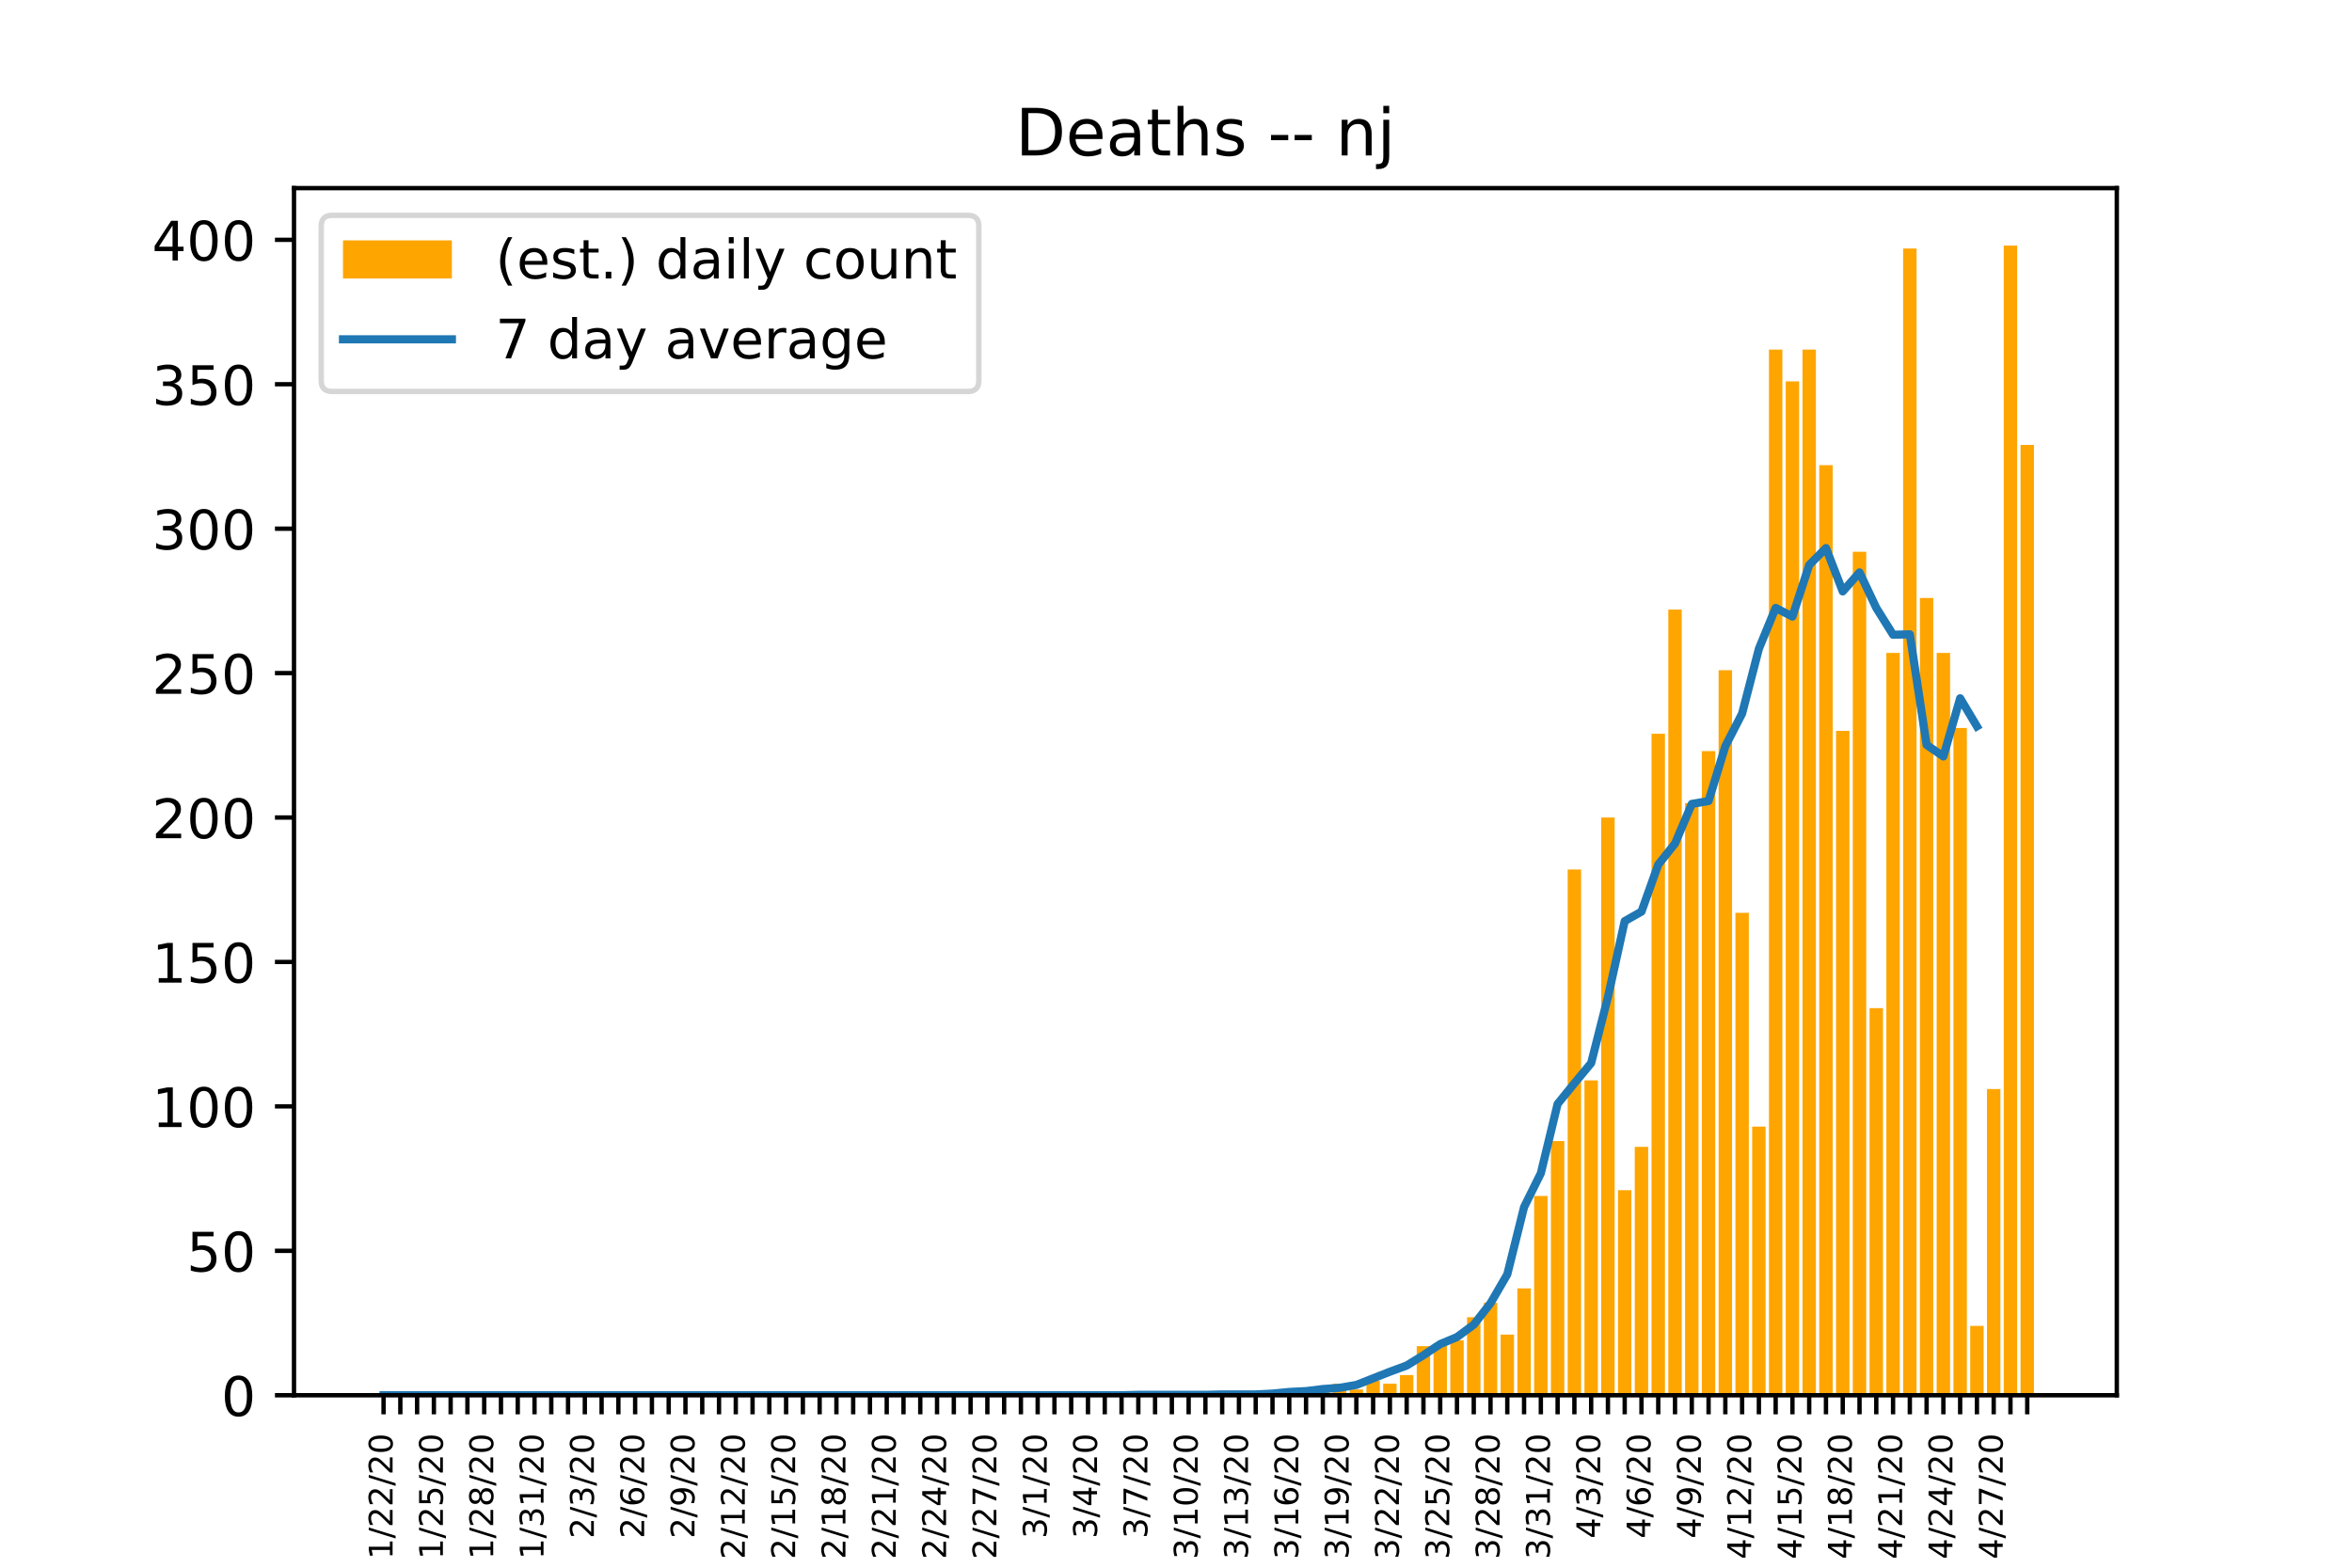 <?xml version="1.0" encoding="utf-8" standalone="no"?>
<!DOCTYPE svg PUBLIC "-//W3C//DTD SVG 1.1//EN"
  "http://www.w3.org/Graphics/SVG/1.1/DTD/svg11.dtd">
<!-- Created with matplotlib (https://matplotlib.org/) -->
<svg height="288pt" version="1.1" viewBox="0 0 432 288" width="432pt" xmlns="http://www.w3.org/2000/svg" xmlns:xlink="http://www.w3.org/1999/xlink">
 <defs>
  <style type="text/css">
*{stroke-linecap:butt;stroke-linejoin:round;}
  </style>
 </defs>
 <g id="figure_1">
  <g id="patch_1">
   <path d="M 0 288 
L 432 288 
L 432 0 
L 0 0 
z
" style="fill:#ffffff;"/>
  </g>
  <g id="axes_1">
   <g id="patch_2">
    <path d="M 54 256.32 
L 388.8 256.32 
L 388.8 34.56 
L 54 34.56 
z
" style="fill:#ffffff;"/>
   </g>
   <g id="patch_3">
    <path clip-path="url(#p034de5a99d)" d="M 69.218 256.32 
L 71.683 256.32 
L 71.683 256.32 
L 69.218 256.32 
z
" style="fill:#ffa500;"/>
   </g>
   <g id="patch_4">
    <path clip-path="url(#p034de5a99d)" d="M 72.299 256.32 
L 74.763 256.32 
L 74.763 256.32 
L 72.299 256.32 
z
" style="fill:#ffa500;"/>
   </g>
   <g id="patch_5">
    <path clip-path="url(#p034de5a99d)" d="M 75.379 256.32 
L 77.844 256.32 
L 77.844 256.32 
L 75.379 256.32 
z
" style="fill:#ffa500;"/>
   </g>
   <g id="patch_6">
    <path clip-path="url(#p034de5a99d)" d="M 78.46 256.32 
L 80.924 256.32 
L 80.924 256.32 
L 78.46 256.32 
z
" style="fill:#ffa500;"/>
   </g>
   <g id="patch_7">
    <path clip-path="url(#p034de5a99d)" d="M 81.541 256.32 
L 84.005 256.32 
L 84.005 256.32 
L 81.541 256.32 
z
" style="fill:#ffa500;"/>
   </g>
   <g id="patch_8">
    <path clip-path="url(#p034de5a99d)" d="M 84.621 256.32 
L 87.086 256.32 
L 87.086 256.32 
L 84.621 256.32 
z
" style="fill:#ffa500;"/>
   </g>
   <g id="patch_9">
    <path clip-path="url(#p034de5a99d)" d="M 87.702 256.32 
L 90.166 256.32 
L 90.166 256.32 
L 87.702 256.32 
z
" style="fill:#ffa500;"/>
   </g>
   <g id="patch_10">
    <path clip-path="url(#p034de5a99d)" d="M 90.782 256.32 
L 93.247 256.32 
L 93.247 256.32 
L 90.782 256.32 
z
" style="fill:#ffa500;"/>
   </g>
   <g id="patch_11">
    <path clip-path="url(#p034de5a99d)" d="M 93.863 256.32 
L 96.327 256.32 
L 96.327 256.32 
L 93.863 256.32 
z
" style="fill:#ffa500;"/>
   </g>
   <g id="patch_12">
    <path clip-path="url(#p034de5a99d)" d="M 96.944 256.32 
L 99.408 256.32 
L 99.408 256.32 
L 96.944 256.32 
z
" style="fill:#ffa500;"/>
   </g>
   <g id="patch_13">
    <path clip-path="url(#p034de5a99d)" d="M 100.024 256.32 
L 102.489 256.32 
L 102.489 256.32 
L 100.024 256.32 
z
" style="fill:#ffa500;"/>
   </g>
   <g id="patch_14">
    <path clip-path="url(#p034de5a99d)" d="M 103.105 256.32 
L 105.569 256.32 
L 105.569 256.32 
L 103.105 256.32 
z
" style="fill:#ffa500;"/>
   </g>
   <g id="patch_15">
    <path clip-path="url(#p034de5a99d)" d="M 106.185 256.32 
L 108.65 256.32 
L 108.65 256.32 
L 106.185 256.32 
z
" style="fill:#ffa500;"/>
   </g>
   <g id="patch_16">
    <path clip-path="url(#p034de5a99d)" d="M 109.266 256.32 
L 111.731 256.32 
L 111.731 256.32 
L 109.266 256.32 
z
" style="fill:#ffa500;"/>
   </g>
   <g id="patch_17">
    <path clip-path="url(#p034de5a99d)" d="M 112.347 256.32 
L 114.811 256.32 
L 114.811 256.32 
L 112.347 256.32 
z
" style="fill:#ffa500;"/>
   </g>
   <g id="patch_18">
    <path clip-path="url(#p034de5a99d)" d="M 115.427 256.32 
L 117.892 256.32 
L 117.892 256.32 
L 115.427 256.32 
z
" style="fill:#ffa500;"/>
   </g>
   <g id="patch_19">
    <path clip-path="url(#p034de5a99d)" d="M 118.508 256.32 
L 120.972 256.32 
L 120.972 256.32 
L 118.508 256.32 
z
" style="fill:#ffa500;"/>
   </g>
   <g id="patch_20">
    <path clip-path="url(#p034de5a99d)" d="M 121.588 256.32 
L 124.053 256.32 
L 124.053 256.32 
L 121.588 256.32 
z
" style="fill:#ffa500;"/>
   </g>
   <g id="patch_21">
    <path clip-path="url(#p034de5a99d)" d="M 124.669 256.32 
L 127.134 256.32 
L 127.134 256.32 
L 124.669 256.32 
z
" style="fill:#ffa500;"/>
   </g>
   <g id="patch_22">
    <path clip-path="url(#p034de5a99d)" d="M 127.75 256.32 
L 130.214 256.32 
L 130.214 256.32 
L 127.75 256.32 
z
" style="fill:#ffa500;"/>
   </g>
   <g id="patch_23">
    <path clip-path="url(#p034de5a99d)" d="M 130.83 256.32 
L 133.295 256.32 
L 133.295 256.32 
L 130.83 256.32 
z
" style="fill:#ffa500;"/>
   </g>
   <g id="patch_24">
    <path clip-path="url(#p034de5a99d)" d="M 133.911 256.32 
L 136.375 256.32 
L 136.375 256.32 
L 133.911 256.32 
z
" style="fill:#ffa500;"/>
   </g>
   <g id="patch_25">
    <path clip-path="url(#p034de5a99d)" d="M 136.991 256.32 
L 139.456 256.32 
L 139.456 256.32 
L 136.991 256.32 
z
" style="fill:#ffa500;"/>
   </g>
   <g id="patch_26">
    <path clip-path="url(#p034de5a99d)" d="M 140.072 256.32 
L 142.537 256.32 
L 142.537 256.32 
L 140.072 256.32 
z
" style="fill:#ffa500;"/>
   </g>
   <g id="patch_27">
    <path clip-path="url(#p034de5a99d)" d="M 143.153 256.32 
L 145.617 256.32 
L 145.617 256.32 
L 143.153 256.32 
z
" style="fill:#ffa500;"/>
   </g>
   <g id="patch_28">
    <path clip-path="url(#p034de5a99d)" d="M 146.233 256.32 
L 148.698 256.32 
L 148.698 256.32 
L 146.233 256.32 
z
" style="fill:#ffa500;"/>
   </g>
   <g id="patch_29">
    <path clip-path="url(#p034de5a99d)" d="M 149.314 256.32 
L 151.778 256.32 
L 151.778 256.32 
L 149.314 256.32 
z
" style="fill:#ffa500;"/>
   </g>
   <g id="patch_30">
    <path clip-path="url(#p034de5a99d)" d="M 152.394 256.32 
L 154.859 256.32 
L 154.859 256.32 
L 152.394 256.32 
z
" style="fill:#ffa500;"/>
   </g>
   <g id="patch_31">
    <path clip-path="url(#p034de5a99d)" d="M 155.475 256.32 
L 157.94 256.32 
L 157.94 256.32 
L 155.475 256.32 
z
" style="fill:#ffa500;"/>
   </g>
   <g id="patch_32">
    <path clip-path="url(#p034de5a99d)" d="M 158.556 256.32 
L 161.02 256.32 
L 161.02 256.32 
L 158.556 256.32 
z
" style="fill:#ffa500;"/>
   </g>
   <g id="patch_33">
    <path clip-path="url(#p034de5a99d)" d="M 161.636 256.32 
L 164.101 256.32 
L 164.101 256.32 
L 161.636 256.32 
z
" style="fill:#ffa500;"/>
   </g>
   <g id="patch_34">
    <path clip-path="url(#p034de5a99d)" d="M 164.717 256.32 
L 167.181 256.32 
L 167.181 256.32 
L 164.717 256.32 
z
" style="fill:#ffa500;"/>
   </g>
   <g id="patch_35">
    <path clip-path="url(#p034de5a99d)" d="M 167.797 256.32 
L 170.262 256.32 
L 170.262 256.32 
L 167.797 256.32 
z
" style="fill:#ffa500;"/>
   </g>
   <g id="patch_36">
    <path clip-path="url(#p034de5a99d)" d="M 170.878 256.32 
L 173.343 256.32 
L 173.343 256.32 
L 170.878 256.32 
z
" style="fill:#ffa500;"/>
   </g>
   <g id="patch_37">
    <path clip-path="url(#p034de5a99d)" d="M 173.959 256.32 
L 176.423 256.32 
L 176.423 256.32 
L 173.959 256.32 
z
" style="fill:#ffa500;"/>
   </g>
   <g id="patch_38">
    <path clip-path="url(#p034de5a99d)" d="M 177.039 256.32 
L 179.504 256.32 
L 179.504 256.32 
L 177.039 256.32 
z
" style="fill:#ffa500;"/>
   </g>
   <g id="patch_39">
    <path clip-path="url(#p034de5a99d)" d="M 180.12 256.32 
L 182.584 256.32 
L 182.584 256.32 
L 180.12 256.32 
z
" style="fill:#ffa500;"/>
   </g>
   <g id="patch_40">
    <path clip-path="url(#p034de5a99d)" d="M 183.201 256.32 
L 185.665 256.32 
L 185.665 256.32 
L 183.201 256.32 
z
" style="fill:#ffa500;"/>
   </g>
   <g id="patch_41">
    <path clip-path="url(#p034de5a99d)" d="M 186.281 256.32 
L 188.746 256.32 
L 188.746 256.32 
L 186.281 256.32 
z
" style="fill:#ffa500;"/>
   </g>
   <g id="patch_42">
    <path clip-path="url(#p034de5a99d)" d="M 189.362 256.32 
L 191.826 256.32 
L 191.826 256.32 
L 189.362 256.32 
z
" style="fill:#ffa500;"/>
   </g>
   <g id="patch_43">
    <path clip-path="url(#p034de5a99d)" d="M 192.442 256.32 
L 194.907 256.32 
L 194.907 256.32 
L 192.442 256.32 
z
" style="fill:#ffa500;"/>
   </g>
   <g id="patch_44">
    <path clip-path="url(#p034de5a99d)" d="M 195.523 256.32 
L 197.987 256.32 
L 197.987 256.32 
L 195.523 256.32 
z
" style="fill:#ffa500;"/>
   </g>
   <g id="patch_45">
    <path clip-path="url(#p034de5a99d)" d="M 198.604 256.32 
L 201.068 256.32 
L 201.068 256.32 
L 198.604 256.32 
z
" style="fill:#ffa500;"/>
   </g>
   <g id="patch_46">
    <path clip-path="url(#p034de5a99d)" d="M 201.684 256.32 
L 204.149 256.32 
L 204.149 256.32 
L 201.684 256.32 
z
" style="fill:#ffa500;"/>
   </g>
   <g id="patch_47">
    <path clip-path="url(#p034de5a99d)" d="M 204.765 256.32 
L 207.229 256.32 
L 207.229 256.32 
L 204.765 256.32 
z
" style="fill:#ffa500;"/>
   </g>
   <g id="patch_48">
    <path clip-path="url(#p034de5a99d)" d="M 207.845 256.32 
L 210.31 256.32 
L 210.31 256.32 
L 207.845 256.32 
z
" style="fill:#ffa500;"/>
   </g>
   <g id="patch_49">
    <path clip-path="url(#p034de5a99d)" d="M 210.926 256.32 
L 213.39 256.32 
L 213.39 256.32 
L 210.926 256.32 
z
" style="fill:#ffa500;"/>
   </g>
   <g id="patch_50">
    <path clip-path="url(#p034de5a99d)" d="M 214.007 256.32 
L 216.471 256.32 
L 216.471 256.32 
L 214.007 256.32 
z
" style="fill:#ffa500;"/>
   </g>
   <g id="patch_51">
    <path clip-path="url(#p034de5a99d)" d="M 217.087 256.32 
L 219.552 256.32 
L 219.552 255.789 
L 217.087 255.789 
z
" style="fill:#ffa500;"/>
   </g>
   <g id="patch_52">
    <path clip-path="url(#p034de5a99d)" d="M 220.168 256.32 
L 222.632 256.32 
L 222.632 256.32 
L 220.168 256.32 
z
" style="fill:#ffa500;"/>
   </g>
   <g id="patch_53">
    <path clip-path="url(#p034de5a99d)" d="M 223.248 256.32 
L 225.713 256.32 
L 225.713 256.32 
L 223.248 256.32 
z
" style="fill:#ffa500;"/>
   </g>
   <g id="patch_54">
    <path clip-path="url(#p034de5a99d)" d="M 226.329 256.32 
L 228.793 256.32 
L 228.793 256.32 
L 226.329 256.32 
z
" style="fill:#ffa500;"/>
   </g>
   <g id="patch_55">
    <path clip-path="url(#p034de5a99d)" d="M 229.41 256.32 
L 231.874 256.32 
L 231.874 256.32 
L 229.41 256.32 
z
" style="fill:#ffa500;"/>
   </g>
   <g id="patch_56">
    <path clip-path="url(#p034de5a99d)" d="M 232.49 256.32 
L 234.955 256.32 
L 234.955 255.789 
L 232.49 255.789 
z
" style="fill:#ffa500;"/>
   </g>
   <g id="patch_57">
    <path clip-path="url(#p034de5a99d)" d="M 235.571 256.32 
L 238.035 256.32 
L 238.035 256.32 
L 235.571 256.32 
z
" style="fill:#ffa500;"/>
   </g>
   <g id="patch_58">
    <path clip-path="url(#p034de5a99d)" d="M 238.651 256.32 
L 241.116 256.32 
L 241.116 255.789 
L 238.651 255.789 
z
" style="fill:#ffa500;"/>
   </g>
   <g id="patch_59">
    <path clip-path="url(#p034de5a99d)" d="M 241.732 256.32 
L 244.196 256.32 
L 244.196 255.259 
L 241.732 255.259 
z
" style="fill:#ffa500;"/>
   </g>
   <g id="patch_60">
    <path clip-path="url(#p034de5a99d)" d="M 244.813 256.32 
L 247.277 256.32 
L 247.277 254.197 
L 244.813 254.197 
z
" style="fill:#ffa500;"/>
   </g>
   <g id="patch_61">
    <path clip-path="url(#p034de5a99d)" d="M 247.893 256.32 
L 250.358 256.32 
L 250.358 255.259 
L 247.893 255.259 
z
" style="fill:#ffa500;"/>
   </g>
   <g id="patch_62">
    <path clip-path="url(#p034de5a99d)" d="M 250.974 256.32 
L 253.438 256.32 
L 253.438 253.667 
L 250.974 253.667 
z
" style="fill:#ffa500;"/>
   </g>
   <g id="patch_63">
    <path clip-path="url(#p034de5a99d)" d="M 254.054 256.32 
L 256.519 256.32 
L 256.519 254.197 
L 254.054 254.197 
z
" style="fill:#ffa500;"/>
   </g>
   <g id="patch_64">
    <path clip-path="url(#p034de5a99d)" d="M 257.135 256.32 
L 259.599 256.32 
L 259.599 252.605 
L 257.135 252.605 
z
" style="fill:#ffa500;"/>
   </g>
   <g id="patch_65">
    <path clip-path="url(#p034de5a99d)" d="M 260.216 256.32 
L 262.68 256.32 
L 262.68 247.299 
L 260.216 247.299 
z
" style="fill:#ffa500;"/>
   </g>
   <g id="patch_66">
    <path clip-path="url(#p034de5a99d)" d="M 263.296 256.32 
L 265.761 256.32 
L 265.761 246.768 
L 263.296 246.768 
z
" style="fill:#ffa500;"/>
   </g>
   <g id="patch_67">
    <path clip-path="url(#p034de5a99d)" d="M 266.377 256.32 
L 268.841 256.32 
L 268.841 246.238 
L 266.377 246.238 
z
" style="fill:#ffa500;"/>
   </g>
   <g id="patch_68">
    <path clip-path="url(#p034de5a99d)" d="M 269.457 256.32 
L 271.922 256.32 
L 271.922 241.992 
L 269.457 241.992 
z
" style="fill:#ffa500;"/>
   </g>
   <g id="patch_69">
    <path clip-path="url(#p034de5a99d)" d="M 272.538 256.32 
L 275.003 256.32 
L 275.003 239.339 
L 272.538 239.339 
z
" style="fill:#ffa500;"/>
   </g>
   <g id="patch_70">
    <path clip-path="url(#p034de5a99d)" d="M 275.619 256.32 
L 278.083 256.32 
L 278.083 245.176 
L 275.619 245.176 
z
" style="fill:#ffa500;"/>
   </g>
   <g id="patch_71">
    <path clip-path="url(#p034de5a99d)" d="M 278.699 256.32 
L 281.164 256.32 
L 281.164 236.686 
L 278.699 236.686 
z
" style="fill:#ffa500;"/>
   </g>
   <g id="patch_72">
    <path clip-path="url(#p034de5a99d)" d="M 281.78 256.32 
L 284.244 256.32 
L 284.244 219.705 
L 281.78 219.705 
z
" style="fill:#ffa500;"/>
   </g>
   <g id="patch_73">
    <path clip-path="url(#p034de5a99d)" d="M 284.86 256.32 
L 287.325 256.32 
L 287.325 209.623 
L 284.86 209.623 
z
" style="fill:#ffa500;"/>
   </g>
   <g id="patch_74">
    <path clip-path="url(#p034de5a99d)" d="M 287.941 256.32 
L 290.406 256.32 
L 290.406 159.741 
L 287.941 159.741 
z
" style="fill:#ffa500;"/>
   </g>
   <g id="patch_75">
    <path clip-path="url(#p034de5a99d)" d="M 291.022 256.32 
L 293.486 256.32 
L 293.486 198.479 
L 291.022 198.479 
z
" style="fill:#ffa500;"/>
   </g>
   <g id="patch_76">
    <path clip-path="url(#p034de5a99d)" d="M 294.102 256.32 
L 296.567 256.32 
L 296.567 150.189 
L 294.102 150.189 
z
" style="fill:#ffa500;"/>
   </g>
   <g id="patch_77">
    <path clip-path="url(#p034de5a99d)" d="M 297.183 256.32 
L 299.647 256.32 
L 299.647 218.644 
L 297.183 218.644 
z
" style="fill:#ffa500;"/>
   </g>
   <g id="patch_78">
    <path clip-path="url(#p034de5a99d)" d="M 300.263 256.32 
L 302.728 256.32 
L 302.728 210.684 
L 300.263 210.684 
z
" style="fill:#ffa500;"/>
   </g>
   <g id="patch_79">
    <path clip-path="url(#p034de5a99d)" d="M 303.344 256.32 
L 305.809 256.32 
L 305.809 134.8 
L 303.344 134.8 
z
" style="fill:#ffa500;"/>
   </g>
   <g id="patch_80">
    <path clip-path="url(#p034de5a99d)" d="M 306.425 256.32 
L 308.889 256.32 
L 308.889 111.982 
L 306.425 111.982 
z
" style="fill:#ffa500;"/>
   </g>
   <g id="patch_81">
    <path clip-path="url(#p034de5a99d)" d="M 309.505 256.32 
L 311.97 256.32 
L 311.97 147.536 
L 309.505 147.536 
z
" style="fill:#ffa500;"/>
   </g>
   <g id="patch_82">
    <path clip-path="url(#p034de5a99d)" d="M 312.586 256.32 
L 315.05 256.32 
L 315.05 137.984 
L 312.586 137.984 
z
" style="fill:#ffa500;"/>
   </g>
   <g id="patch_83">
    <path clip-path="url(#p034de5a99d)" d="M 315.666 256.32 
L 318.131 256.32 
L 318.131 123.126 
L 315.666 123.126 
z
" style="fill:#ffa500;"/>
   </g>
   <g id="patch_84">
    <path clip-path="url(#p034de5a99d)" d="M 318.747 256.32 
L 321.212 256.32 
L 321.212 167.701 
L 318.747 167.701 
z
" style="fill:#ffa500;"/>
   </g>
   <g id="patch_85">
    <path clip-path="url(#p034de5a99d)" d="M 321.828 256.32 
L 324.292 256.32 
L 324.292 206.969 
L 321.828 206.969 
z
" style="fill:#ffa500;"/>
   </g>
   <g id="patch_86">
    <path clip-path="url(#p034de5a99d)" d="M 324.908 256.32 
L 327.373 256.32 
L 327.373 64.224 
L 324.908 64.224 
z
" style="fill:#ffa500;"/>
   </g>
   <g id="patch_87">
    <path clip-path="url(#p034de5a99d)" d="M 327.989 256.32 
L 330.453 256.32 
L 330.453 70.061 
L 327.989 70.061 
z
" style="fill:#ffa500;"/>
   </g>
   <g id="patch_88">
    <path clip-path="url(#p034de5a99d)" d="M 331.069 256.32 
L 333.534 256.32 
L 333.534 64.224 
L 331.069 64.224 
z
" style="fill:#ffa500;"/>
   </g>
   <g id="patch_89">
    <path clip-path="url(#p034de5a99d)" d="M 334.15 256.32 
L 336.615 256.32 
L 336.615 85.45 
L 334.15 85.45 
z
" style="fill:#ffa500;"/>
   </g>
   <g id="patch_90">
    <path clip-path="url(#p034de5a99d)" d="M 337.231 256.32 
L 339.695 256.32 
L 339.695 134.27 
L 337.231 134.27 
z
" style="fill:#ffa500;"/>
   </g>
   <g id="patch_91">
    <path clip-path="url(#p034de5a99d)" d="M 340.311 256.32 
L 342.776 256.32 
L 342.776 101.369 
L 340.311 101.369 
z
" style="fill:#ffa500;"/>
   </g>
   <g id="patch_92">
    <path clip-path="url(#p034de5a99d)" d="M 343.392 256.32 
L 345.856 256.32 
L 345.856 185.212 
L 343.392 185.212 
z
" style="fill:#ffa500;"/>
   </g>
   <g id="patch_93">
    <path clip-path="url(#p034de5a99d)" d="M 346.473 256.32 
L 348.937 256.32 
L 348.937 119.942 
L 346.473 119.942 
z
" style="fill:#ffa500;"/>
   </g>
   <g id="patch_94">
    <path clip-path="url(#p034de5a99d)" d="M 349.553 256.32 
L 352.018 256.32 
L 352.018 45.651 
L 349.553 45.651 
z
" style="fill:#ffa500;"/>
   </g>
   <g id="patch_95">
    <path clip-path="url(#p034de5a99d)" d="M 352.634 256.32 
L 355.098 256.32 
L 355.098 109.86 
L 352.634 109.86 
z
" style="fill:#ffa500;"/>
   </g>
   <g id="patch_96">
    <path clip-path="url(#p034de5a99d)" d="M 355.714 256.32 
L 358.179 256.32 
L 358.179 119.942 
L 355.714 119.942 
z
" style="fill:#ffa500;"/>
   </g>
   <g id="patch_97">
    <path clip-path="url(#p034de5a99d)" d="M 358.795 256.32 
L 361.259 256.32 
L 361.259 133.739 
L 358.795 133.739 
z
" style="fill:#ffa500;"/>
   </g>
   <g id="patch_98">
    <path clip-path="url(#p034de5a99d)" d="M 361.876 256.32 
L 364.34 256.32 
L 364.34 243.584 
L 361.876 243.584 
z
" style="fill:#ffa500;"/>
   </g>
   <g id="patch_99">
    <path clip-path="url(#p034de5a99d)" d="M 364.956 256.32 
L 367.421 256.32 
L 367.421 200.071 
L 364.956 200.071 
z
" style="fill:#ffa500;"/>
   </g>
   <g id="patch_100">
    <path clip-path="url(#p034de5a99d)" d="M 368.037 256.32 
L 370.501 256.32 
L 370.501 45.12 
L 368.037 45.12 
z
" style="fill:#ffa500;"/>
   </g>
   <g id="patch_101">
    <path clip-path="url(#p034de5a99d)" d="M 371.117 256.32 
L 373.582 256.32 
L 373.582 81.735 
L 371.117 81.735 
z
" style="fill:#ffa500;"/>
   </g>
   <g id="matplotlib.axis_1">
    <g id="xtick_1">
     <g id="line2d_1">
      <defs>
       <path d="M 0 0 
L 0 3.5 
" id="m7c4165c340" style="stroke:#000000;stroke-width:0.8;"/>
      </defs>
      <g>
       <use style="stroke:#000000;stroke-width:0.8;" x="70.45" xlink:href="#m7c4165c340" y="256.32"/>
      </g>
     </g>
     <g id="text_1">
      <!-- 1/22/20 -->
      <defs>
       <path d="M 12.406 8.297 
L 28.516 8.297 
L 28.516 63.922 
L 10.984 60.406 
L 10.984 69.391 
L 28.422 72.906 
L 38.281 72.906 
L 38.281 8.297 
L 54.391 8.297 
L 54.391 0 
L 12.406 0 
z
" id="DejaVuSans-49"/>
       <path d="M 25.391 72.906 
L 33.688 72.906 
L 8.297 -9.281 
L 0 -9.281 
z
" id="DejaVuSans-47"/>
       <path d="M 19.188 8.297 
L 53.609 8.297 
L 53.609 0 
L 7.328 0 
L 7.328 8.297 
Q 12.938 14.109 22.625 23.891 
Q 32.328 33.688 34.812 36.531 
Q 39.547 41.844 41.422 45.531 
Q 43.312 49.219 43.312 52.781 
Q 43.312 58.594 39.234 62.25 
Q 35.156 65.922 28.609 65.922 
Q 23.969 65.922 18.812 64.312 
Q 13.672 62.703 7.812 59.422 
L 7.812 69.391 
Q 13.766 71.781 18.938 73 
Q 24.125 74.219 28.422 74.219 
Q 39.75 74.219 46.484 68.547 
Q 53.219 62.891 53.219 53.422 
Q 53.219 48.922 51.531 44.891 
Q 49.859 40.875 45.406 35.406 
Q 44.188 33.984 37.641 27.219 
Q 31.109 20.453 19.188 8.297 
z
" id="DejaVuSans-50"/>
       <path d="M 31.781 66.406 
Q 24.172 66.406 20.328 58.906 
Q 16.5 51.422 16.5 36.375 
Q 16.5 21.391 20.328 13.891 
Q 24.172 6.391 31.781 6.391 
Q 39.453 6.391 43.281 13.891 
Q 47.125 21.391 47.125 36.375 
Q 47.125 51.422 43.281 58.906 
Q 39.453 66.406 31.781 66.406 
z
M 31.781 74.219 
Q 44.047 74.219 50.516 64.516 
Q 56.984 54.828 56.984 36.375 
Q 56.984 17.969 50.516 8.266 
Q 44.047 -1.422 31.781 -1.422 
Q 19.531 -1.422 13.062 8.266 
Q 6.594 17.969 6.594 36.375 
Q 6.594 54.828 13.062 64.516 
Q 19.531 74.219 31.781 74.219 
z
" id="DejaVuSans-48"/>
      </defs>
      <g transform="translate(72.106 286.45)rotate(-90)scale(0.06 -0.06)">
       <use xlink:href="#DejaVuSans-49"/>
       <use x="63.623" xlink:href="#DejaVuSans-47"/>
       <use x="97.314" xlink:href="#DejaVuSans-50"/>
       <use x="160.938" xlink:href="#DejaVuSans-50"/>
       <use x="224.561" xlink:href="#DejaVuSans-47"/>
       <use x="258.252" xlink:href="#DejaVuSans-50"/>
       <use x="321.875" xlink:href="#DejaVuSans-48"/>
      </g>
     </g>
    </g>
    <g id="xtick_2">
     <g id="line2d_2">
      <g>
       <use style="stroke:#000000;stroke-width:0.8;" x="73.531" xlink:href="#m7c4165c340" y="256.32"/>
      </g>
     </g>
    </g>
    <g id="xtick_3">
     <g id="line2d_3">
      <g>
       <use style="stroke:#000000;stroke-width:0.8;" x="76.612" xlink:href="#m7c4165c340" y="256.32"/>
      </g>
     </g>
    </g>
    <g id="xtick_4">
     <g id="line2d_4">
      <g>
       <use style="stroke:#000000;stroke-width:0.8;" x="79.692" xlink:href="#m7c4165c340" y="256.32"/>
      </g>
     </g>
     <g id="text_2">
      <!-- 1/25/20 -->
      <defs>
       <path d="M 10.797 72.906 
L 49.516 72.906 
L 49.516 64.594 
L 19.828 64.594 
L 19.828 46.734 
Q 21.969 47.469 24.109 47.828 
Q 26.266 48.188 28.422 48.188 
Q 40.625 48.188 47.75 41.5 
Q 54.891 34.812 54.891 23.391 
Q 54.891 11.625 47.562 5.094 
Q 40.234 -1.422 26.906 -1.422 
Q 22.312 -1.422 17.547 -0.641 
Q 12.797 0.141 7.719 1.703 
L 7.719 11.625 
Q 12.109 9.234 16.797 8.062 
Q 21.484 6.891 26.703 6.891 
Q 35.156 6.891 40.078 11.328 
Q 45.016 15.766 45.016 23.391 
Q 45.016 31 40.078 35.438 
Q 35.156 39.891 26.703 39.891 
Q 22.75 39.891 18.812 39.016 
Q 14.891 38.141 10.797 36.281 
z
" id="DejaVuSans-53"/>
      </defs>
      <g transform="translate(81.348 286.45)rotate(-90)scale(0.06 -0.06)">
       <use xlink:href="#DejaVuSans-49"/>
       <use x="63.623" xlink:href="#DejaVuSans-47"/>
       <use x="97.314" xlink:href="#DejaVuSans-50"/>
       <use x="160.938" xlink:href="#DejaVuSans-53"/>
       <use x="224.561" xlink:href="#DejaVuSans-47"/>
       <use x="258.252" xlink:href="#DejaVuSans-50"/>
       <use x="321.875" xlink:href="#DejaVuSans-48"/>
      </g>
     </g>
    </g>
    <g id="xtick_5">
     <g id="line2d_5">
      <g>
       <use style="stroke:#000000;stroke-width:0.8;" x="82.773" xlink:href="#m7c4165c340" y="256.32"/>
      </g>
     </g>
    </g>
    <g id="xtick_6">
     <g id="line2d_6">
      <g>
       <use style="stroke:#000000;stroke-width:0.8;" x="85.853" xlink:href="#m7c4165c340" y="256.32"/>
      </g>
     </g>
    </g>
    <g id="xtick_7">
     <g id="line2d_7">
      <g>
       <use style="stroke:#000000;stroke-width:0.8;" x="88.934" xlink:href="#m7c4165c340" y="256.32"/>
      </g>
     </g>
     <g id="text_3">
      <!-- 1/28/20 -->
      <defs>
       <path d="M 31.781 34.625 
Q 24.75 34.625 20.719 30.859 
Q 16.703 27.094 16.703 20.516 
Q 16.703 13.922 20.719 10.156 
Q 24.75 6.391 31.781 6.391 
Q 38.812 6.391 42.859 10.172 
Q 46.922 13.969 46.922 20.516 
Q 46.922 27.094 42.891 30.859 
Q 38.875 34.625 31.781 34.625 
z
M 21.922 38.812 
Q 15.578 40.375 12.031 44.719 
Q 8.5 49.078 8.5 55.328 
Q 8.5 64.062 14.719 69.141 
Q 20.953 74.219 31.781 74.219 
Q 42.672 74.219 48.875 69.141 
Q 55.078 64.062 55.078 55.328 
Q 55.078 49.078 51.531 44.719 
Q 48 40.375 41.703 38.812 
Q 48.828 37.156 52.797 32.312 
Q 56.781 27.484 56.781 20.516 
Q 56.781 9.906 50.312 4.234 
Q 43.844 -1.422 31.781 -1.422 
Q 19.734 -1.422 13.25 4.234 
Q 6.781 9.906 6.781 20.516 
Q 6.781 27.484 10.781 32.312 
Q 14.797 37.156 21.922 38.812 
z
M 18.312 54.391 
Q 18.312 48.734 21.844 45.562 
Q 25.391 42.391 31.781 42.391 
Q 38.141 42.391 41.719 45.562 
Q 45.312 48.734 45.312 54.391 
Q 45.312 60.062 41.719 63.234 
Q 38.141 66.406 31.781 66.406 
Q 25.391 66.406 21.844 63.234 
Q 18.312 60.062 18.312 54.391 
z
" id="DejaVuSans-56"/>
      </defs>
      <g transform="translate(90.59 286.45)rotate(-90)scale(0.06 -0.06)">
       <use xlink:href="#DejaVuSans-49"/>
       <use x="63.623" xlink:href="#DejaVuSans-47"/>
       <use x="97.314" xlink:href="#DejaVuSans-50"/>
       <use x="160.938" xlink:href="#DejaVuSans-56"/>
       <use x="224.561" xlink:href="#DejaVuSans-47"/>
       <use x="258.252" xlink:href="#DejaVuSans-50"/>
       <use x="321.875" xlink:href="#DejaVuSans-48"/>
      </g>
     </g>
    </g>
    <g id="xtick_8">
     <g id="line2d_8">
      <g>
       <use style="stroke:#000000;stroke-width:0.8;" x="92.015" xlink:href="#m7c4165c340" y="256.32"/>
      </g>
     </g>
    </g>
    <g id="xtick_9">
     <g id="line2d_9">
      <g>
       <use style="stroke:#000000;stroke-width:0.8;" x="95.095" xlink:href="#m7c4165c340" y="256.32"/>
      </g>
     </g>
    </g>
    <g id="xtick_10">
     <g id="line2d_10">
      <g>
       <use style="stroke:#000000;stroke-width:0.8;" x="98.176" xlink:href="#m7c4165c340" y="256.32"/>
      </g>
     </g>
     <g id="text_4">
      <!-- 1/31/20 -->
      <defs>
       <path d="M 40.578 39.312 
Q 47.656 37.797 51.625 33 
Q 55.609 28.219 55.609 21.188 
Q 55.609 10.406 48.188 4.484 
Q 40.766 -1.422 27.094 -1.422 
Q 22.516 -1.422 17.656 -0.516 
Q 12.797 0.391 7.625 2.203 
L 7.625 11.719 
Q 11.719 9.328 16.594 8.109 
Q 21.484 6.891 26.812 6.891 
Q 36.078 6.891 40.938 10.547 
Q 45.797 14.203 45.797 21.188 
Q 45.797 27.641 41.281 31.266 
Q 36.766 34.906 28.719 34.906 
L 20.219 34.906 
L 20.219 43.016 
L 29.109 43.016 
Q 36.375 43.016 40.234 45.922 
Q 44.094 48.828 44.094 54.297 
Q 44.094 59.906 40.109 62.906 
Q 36.141 65.922 28.719 65.922 
Q 24.656 65.922 20.016 65.031 
Q 15.375 64.156 9.812 62.312 
L 9.812 71.094 
Q 15.438 72.656 20.344 73.438 
Q 25.25 74.219 29.594 74.219 
Q 40.828 74.219 47.359 69.109 
Q 53.906 64.016 53.906 55.328 
Q 53.906 49.266 50.438 45.094 
Q 46.969 40.922 40.578 39.312 
z
" id="DejaVuSans-51"/>
      </defs>
      <g transform="translate(99.831 286.45)rotate(-90)scale(0.06 -0.06)">
       <use xlink:href="#DejaVuSans-49"/>
       <use x="63.623" xlink:href="#DejaVuSans-47"/>
       <use x="97.314" xlink:href="#DejaVuSans-51"/>
       <use x="160.938" xlink:href="#DejaVuSans-49"/>
       <use x="224.561" xlink:href="#DejaVuSans-47"/>
       <use x="258.252" xlink:href="#DejaVuSans-50"/>
       <use x="321.875" xlink:href="#DejaVuSans-48"/>
      </g>
     </g>
    </g>
    <g id="xtick_11">
     <g id="line2d_11">
      <g>
       <use style="stroke:#000000;stroke-width:0.8;" x="101.256" xlink:href="#m7c4165c340" y="256.32"/>
      </g>
     </g>
    </g>
    <g id="xtick_12">
     <g id="line2d_12">
      <g>
       <use style="stroke:#000000;stroke-width:0.8;" x="104.337" xlink:href="#m7c4165c340" y="256.32"/>
      </g>
     </g>
    </g>
    <g id="xtick_13">
     <g id="line2d_13">
      <g>
       <use style="stroke:#000000;stroke-width:0.8;" x="107.418" xlink:href="#m7c4165c340" y="256.32"/>
      </g>
     </g>
     <g id="text_5">
      <!-- 2/3/20 -->
      <g transform="translate(109.073 282.632)rotate(-90)scale(0.06 -0.06)">
       <use xlink:href="#DejaVuSans-50"/>
       <use x="63.623" xlink:href="#DejaVuSans-47"/>
       <use x="97.314" xlink:href="#DejaVuSans-51"/>
       <use x="160.938" xlink:href="#DejaVuSans-47"/>
       <use x="194.629" xlink:href="#DejaVuSans-50"/>
       <use x="258.252" xlink:href="#DejaVuSans-48"/>
      </g>
     </g>
    </g>
    <g id="xtick_14">
     <g id="line2d_14">
      <g>
       <use style="stroke:#000000;stroke-width:0.8;" x="110.498" xlink:href="#m7c4165c340" y="256.32"/>
      </g>
     </g>
    </g>
    <g id="xtick_15">
     <g id="line2d_15">
      <g>
       <use style="stroke:#000000;stroke-width:0.8;" x="113.579" xlink:href="#m7c4165c340" y="256.32"/>
      </g>
     </g>
    </g>
    <g id="xtick_16">
     <g id="line2d_16">
      <g>
       <use style="stroke:#000000;stroke-width:0.8;" x="116.659" xlink:href="#m7c4165c340" y="256.32"/>
      </g>
     </g>
     <g id="text_6">
      <!-- 2/6/20 -->
      <defs>
       <path d="M 33.016 40.375 
Q 26.375 40.375 22.484 35.828 
Q 18.609 31.297 18.609 23.391 
Q 18.609 15.531 22.484 10.953 
Q 26.375 6.391 33.016 6.391 
Q 39.656 6.391 43.531 10.953 
Q 47.406 15.531 47.406 23.391 
Q 47.406 31.297 43.531 35.828 
Q 39.656 40.375 33.016 40.375 
z
M 52.594 71.297 
L 52.594 62.312 
Q 48.875 64.062 45.094 64.984 
Q 41.312 65.922 37.594 65.922 
Q 27.828 65.922 22.672 59.328 
Q 17.531 52.734 16.797 39.406 
Q 19.672 43.656 24.016 45.922 
Q 28.375 48.188 33.594 48.188 
Q 44.578 48.188 50.953 41.516 
Q 57.328 34.859 57.328 23.391 
Q 57.328 12.156 50.688 5.359 
Q 44.047 -1.422 33.016 -1.422 
Q 20.359 -1.422 13.672 8.266 
Q 6.984 17.969 6.984 36.375 
Q 6.984 53.656 15.188 63.938 
Q 23.391 74.219 37.203 74.219 
Q 40.922 74.219 44.703 73.484 
Q 48.484 72.75 52.594 71.297 
z
" id="DejaVuSans-54"/>
      </defs>
      <g transform="translate(118.315 282.632)rotate(-90)scale(0.06 -0.06)">
       <use xlink:href="#DejaVuSans-50"/>
       <use x="63.623" xlink:href="#DejaVuSans-47"/>
       <use x="97.314" xlink:href="#DejaVuSans-54"/>
       <use x="160.938" xlink:href="#DejaVuSans-47"/>
       <use x="194.629" xlink:href="#DejaVuSans-50"/>
       <use x="258.252" xlink:href="#DejaVuSans-48"/>
      </g>
     </g>
    </g>
    <g id="xtick_17">
     <g id="line2d_17">
      <g>
       <use style="stroke:#000000;stroke-width:0.8;" x="119.74" xlink:href="#m7c4165c340" y="256.32"/>
      </g>
     </g>
    </g>
    <g id="xtick_18">
     <g id="line2d_18">
      <g>
       <use style="stroke:#000000;stroke-width:0.8;" x="122.821" xlink:href="#m7c4165c340" y="256.32"/>
      </g>
     </g>
    </g>
    <g id="xtick_19">
     <g id="line2d_19">
      <g>
       <use style="stroke:#000000;stroke-width:0.8;" x="125.901" xlink:href="#m7c4165c340" y="256.32"/>
      </g>
     </g>
     <g id="text_7">
      <!-- 2/9/20 -->
      <defs>
       <path d="M 10.984 1.516 
L 10.984 10.5 
Q 14.703 8.734 18.5 7.812 
Q 22.312 6.891 25.984 6.891 
Q 35.75 6.891 40.891 13.453 
Q 46.047 20.016 46.781 33.406 
Q 43.953 29.203 39.594 26.953 
Q 35.25 24.703 29.984 24.703 
Q 19.047 24.703 12.672 31.312 
Q 6.297 37.938 6.297 49.422 
Q 6.297 60.641 12.938 67.422 
Q 19.578 74.219 30.609 74.219 
Q 43.266 74.219 49.922 64.516 
Q 56.594 54.828 56.594 36.375 
Q 56.594 19.141 48.406 8.859 
Q 40.234 -1.422 26.422 -1.422 
Q 22.703 -1.422 18.891 -0.688 
Q 15.094 0.047 10.984 1.516 
z
M 30.609 32.422 
Q 37.25 32.422 41.125 36.953 
Q 45.016 41.5 45.016 49.422 
Q 45.016 57.281 41.125 61.844 
Q 37.25 66.406 30.609 66.406 
Q 23.969 66.406 20.094 61.844 
Q 16.219 57.281 16.219 49.422 
Q 16.219 41.5 20.094 36.953 
Q 23.969 32.422 30.609 32.422 
z
" id="DejaVuSans-57"/>
      </defs>
      <g transform="translate(127.557 282.632)rotate(-90)scale(0.06 -0.06)">
       <use xlink:href="#DejaVuSans-50"/>
       <use x="63.623" xlink:href="#DejaVuSans-47"/>
       <use x="97.314" xlink:href="#DejaVuSans-57"/>
       <use x="160.938" xlink:href="#DejaVuSans-47"/>
       <use x="194.629" xlink:href="#DejaVuSans-50"/>
       <use x="258.252" xlink:href="#DejaVuSans-48"/>
      </g>
     </g>
    </g>
    <g id="xtick_20">
     <g id="line2d_20">
      <g>
       <use style="stroke:#000000;stroke-width:0.8;" x="128.982" xlink:href="#m7c4165c340" y="256.32"/>
      </g>
     </g>
    </g>
    <g id="xtick_21">
     <g id="line2d_21">
      <g>
       <use style="stroke:#000000;stroke-width:0.8;" x="132.062" xlink:href="#m7c4165c340" y="256.32"/>
      </g>
     </g>
    </g>
    <g id="xtick_22">
     <g id="line2d_22">
      <g>
       <use style="stroke:#000000;stroke-width:0.8;" x="135.143" xlink:href="#m7c4165c340" y="256.32"/>
      </g>
     </g>
     <g id="text_8">
      <!-- 2/12/20 -->
      <g transform="translate(136.799 286.45)rotate(-90)scale(0.06 -0.06)">
       <use xlink:href="#DejaVuSans-50"/>
       <use x="63.623" xlink:href="#DejaVuSans-47"/>
       <use x="97.314" xlink:href="#DejaVuSans-49"/>
       <use x="160.938" xlink:href="#DejaVuSans-50"/>
       <use x="224.561" xlink:href="#DejaVuSans-47"/>
       <use x="258.252" xlink:href="#DejaVuSans-50"/>
       <use x="321.875" xlink:href="#DejaVuSans-48"/>
      </g>
     </g>
    </g>
    <g id="xtick_23">
     <g id="line2d_23">
      <g>
       <use style="stroke:#000000;stroke-width:0.8;" x="138.224" xlink:href="#m7c4165c340" y="256.32"/>
      </g>
     </g>
    </g>
    <g id="xtick_24">
     <g id="line2d_24">
      <g>
       <use style="stroke:#000000;stroke-width:0.8;" x="141.304" xlink:href="#m7c4165c340" y="256.32"/>
      </g>
     </g>
    </g>
    <g id="xtick_25">
     <g id="line2d_25">
      <g>
       <use style="stroke:#000000;stroke-width:0.8;" x="144.385" xlink:href="#m7c4165c340" y="256.32"/>
      </g>
     </g>
     <g id="text_9">
      <!-- 2/15/20 -->
      <g transform="translate(146.041 286.45)rotate(-90)scale(0.06 -0.06)">
       <use xlink:href="#DejaVuSans-50"/>
       <use x="63.623" xlink:href="#DejaVuSans-47"/>
       <use x="97.314" xlink:href="#DejaVuSans-49"/>
       <use x="160.938" xlink:href="#DejaVuSans-53"/>
       <use x="224.561" xlink:href="#DejaVuSans-47"/>
       <use x="258.252" xlink:href="#DejaVuSans-50"/>
       <use x="321.875" xlink:href="#DejaVuSans-48"/>
      </g>
     </g>
    </g>
    <g id="xtick_26">
     <g id="line2d_26">
      <g>
       <use style="stroke:#000000;stroke-width:0.8;" x="147.466" xlink:href="#m7c4165c340" y="256.32"/>
      </g>
     </g>
    </g>
    <g id="xtick_27">
     <g id="line2d_27">
      <g>
       <use style="stroke:#000000;stroke-width:0.8;" x="150.546" xlink:href="#m7c4165c340" y="256.32"/>
      </g>
     </g>
    </g>
    <g id="xtick_28">
     <g id="line2d_28">
      <g>
       <use style="stroke:#000000;stroke-width:0.8;" x="153.627" xlink:href="#m7c4165c340" y="256.32"/>
      </g>
     </g>
     <g id="text_10">
      <!-- 2/18/20 -->
      <g transform="translate(155.282 286.45)rotate(-90)scale(0.06 -0.06)">
       <use xlink:href="#DejaVuSans-50"/>
       <use x="63.623" xlink:href="#DejaVuSans-47"/>
       <use x="97.314" xlink:href="#DejaVuSans-49"/>
       <use x="160.938" xlink:href="#DejaVuSans-56"/>
       <use x="224.561" xlink:href="#DejaVuSans-47"/>
       <use x="258.252" xlink:href="#DejaVuSans-50"/>
       <use x="321.875" xlink:href="#DejaVuSans-48"/>
      </g>
     </g>
    </g>
    <g id="xtick_29">
     <g id="line2d_29">
      <g>
       <use style="stroke:#000000;stroke-width:0.8;" x="156.707" xlink:href="#m7c4165c340" y="256.32"/>
      </g>
     </g>
    </g>
    <g id="xtick_30">
     <g id="line2d_30">
      <g>
       <use style="stroke:#000000;stroke-width:0.8;" x="159.788" xlink:href="#m7c4165c340" y="256.32"/>
      </g>
     </g>
    </g>
    <g id="xtick_31">
     <g id="line2d_31">
      <g>
       <use style="stroke:#000000;stroke-width:0.8;" x="162.869" xlink:href="#m7c4165c340" y="256.32"/>
      </g>
     </g>
     <g id="text_11">
      <!-- 2/21/20 -->
      <g transform="translate(164.524 286.45)rotate(-90)scale(0.06 -0.06)">
       <use xlink:href="#DejaVuSans-50"/>
       <use x="63.623" xlink:href="#DejaVuSans-47"/>
       <use x="97.314" xlink:href="#DejaVuSans-50"/>
       <use x="160.938" xlink:href="#DejaVuSans-49"/>
       <use x="224.561" xlink:href="#DejaVuSans-47"/>
       <use x="258.252" xlink:href="#DejaVuSans-50"/>
       <use x="321.875" xlink:href="#DejaVuSans-48"/>
      </g>
     </g>
    </g>
    <g id="xtick_32">
     <g id="line2d_32">
      <g>
       <use style="stroke:#000000;stroke-width:0.8;" x="165.949" xlink:href="#m7c4165c340" y="256.32"/>
      </g>
     </g>
    </g>
    <g id="xtick_33">
     <g id="line2d_33">
      <g>
       <use style="stroke:#000000;stroke-width:0.8;" x="169.03" xlink:href="#m7c4165c340" y="256.32"/>
      </g>
     </g>
    </g>
    <g id="xtick_34">
     <g id="line2d_34">
      <g>
       <use style="stroke:#000000;stroke-width:0.8;" x="172.11" xlink:href="#m7c4165c340" y="256.32"/>
      </g>
     </g>
     <g id="text_12">
      <!-- 2/24/20 -->
      <defs>
       <path d="M 37.797 64.312 
L 12.891 25.391 
L 37.797 25.391 
z
M 35.203 72.906 
L 47.609 72.906 
L 47.609 25.391 
L 58.016 25.391 
L 58.016 17.188 
L 47.609 17.188 
L 47.609 0 
L 37.797 0 
L 37.797 17.188 
L 4.891 17.188 
L 4.891 26.703 
z
" id="DejaVuSans-52"/>
      </defs>
      <g transform="translate(173.766 286.45)rotate(-90)scale(0.06 -0.06)">
       <use xlink:href="#DejaVuSans-50"/>
       <use x="63.623" xlink:href="#DejaVuSans-47"/>
       <use x="97.314" xlink:href="#DejaVuSans-50"/>
       <use x="160.938" xlink:href="#DejaVuSans-52"/>
       <use x="224.561" xlink:href="#DejaVuSans-47"/>
       <use x="258.252" xlink:href="#DejaVuSans-50"/>
       <use x="321.875" xlink:href="#DejaVuSans-48"/>
      </g>
     </g>
    </g>
    <g id="xtick_35">
     <g id="line2d_35">
      <g>
       <use style="stroke:#000000;stroke-width:0.8;" x="175.191" xlink:href="#m7c4165c340" y="256.32"/>
      </g>
     </g>
    </g>
    <g id="xtick_36">
     <g id="line2d_36">
      <g>
       <use style="stroke:#000000;stroke-width:0.8;" x="178.272" xlink:href="#m7c4165c340" y="256.32"/>
      </g>
     </g>
    </g>
    <g id="xtick_37">
     <g id="line2d_37">
      <g>
       <use style="stroke:#000000;stroke-width:0.8;" x="181.352" xlink:href="#m7c4165c340" y="256.32"/>
      </g>
     </g>
     <g id="text_13">
      <!-- 2/27/20 -->
      <defs>
       <path d="M 8.203 72.906 
L 55.078 72.906 
L 55.078 68.703 
L 28.609 0 
L 18.312 0 
L 43.219 64.594 
L 8.203 64.594 
z
" id="DejaVuSans-55"/>
      </defs>
      <g transform="translate(183.008 286.45)rotate(-90)scale(0.06 -0.06)">
       <use xlink:href="#DejaVuSans-50"/>
       <use x="63.623" xlink:href="#DejaVuSans-47"/>
       <use x="97.314" xlink:href="#DejaVuSans-50"/>
       <use x="160.938" xlink:href="#DejaVuSans-55"/>
       <use x="224.561" xlink:href="#DejaVuSans-47"/>
       <use x="258.252" xlink:href="#DejaVuSans-50"/>
       <use x="321.875" xlink:href="#DejaVuSans-48"/>
      </g>
     </g>
    </g>
    <g id="xtick_38">
     <g id="line2d_38">
      <g>
       <use style="stroke:#000000;stroke-width:0.8;" x="184.433" xlink:href="#m7c4165c340" y="256.32"/>
      </g>
     </g>
    </g>
    <g id="xtick_39">
     <g id="line2d_39">
      <g>
       <use style="stroke:#000000;stroke-width:0.8;" x="187.513" xlink:href="#m7c4165c340" y="256.32"/>
      </g>
     </g>
    </g>
    <g id="xtick_40">
     <g id="line2d_40">
      <g>
       <use style="stroke:#000000;stroke-width:0.8;" x="190.594" xlink:href="#m7c4165c340" y="256.32"/>
      </g>
     </g>
     <g id="text_14">
      <!-- 3/1/20 -->
      <g transform="translate(192.25 282.632)rotate(-90)scale(0.06 -0.06)">
       <use xlink:href="#DejaVuSans-51"/>
       <use x="63.623" xlink:href="#DejaVuSans-47"/>
       <use x="97.314" xlink:href="#DejaVuSans-49"/>
       <use x="160.938" xlink:href="#DejaVuSans-47"/>
       <use x="194.629" xlink:href="#DejaVuSans-50"/>
       <use x="258.252" xlink:href="#DejaVuSans-48"/>
      </g>
     </g>
    </g>
    <g id="xtick_41">
     <g id="line2d_41">
      <g>
       <use style="stroke:#000000;stroke-width:0.8;" x="193.675" xlink:href="#m7c4165c340" y="256.32"/>
      </g>
     </g>
    </g>
    <g id="xtick_42">
     <g id="line2d_42">
      <g>
       <use style="stroke:#000000;stroke-width:0.8;" x="196.755" xlink:href="#m7c4165c340" y="256.32"/>
      </g>
     </g>
    </g>
    <g id="xtick_43">
     <g id="line2d_43">
      <g>
       <use style="stroke:#000000;stroke-width:0.8;" x="199.836" xlink:href="#m7c4165c340" y="256.32"/>
      </g>
     </g>
     <g id="text_15">
      <!-- 3/4/20 -->
      <g transform="translate(201.491 282.632)rotate(-90)scale(0.06 -0.06)">
       <use xlink:href="#DejaVuSans-51"/>
       <use x="63.623" xlink:href="#DejaVuSans-47"/>
       <use x="97.314" xlink:href="#DejaVuSans-52"/>
       <use x="160.938" xlink:href="#DejaVuSans-47"/>
       <use x="194.629" xlink:href="#DejaVuSans-50"/>
       <use x="258.252" xlink:href="#DejaVuSans-48"/>
      </g>
     </g>
    </g>
    <g id="xtick_44">
     <g id="line2d_44">
      <g>
       <use style="stroke:#000000;stroke-width:0.8;" x="202.916" xlink:href="#m7c4165c340" y="256.32"/>
      </g>
     </g>
    </g>
    <g id="xtick_45">
     <g id="line2d_45">
      <g>
       <use style="stroke:#000000;stroke-width:0.8;" x="205.997" xlink:href="#m7c4165c340" y="256.32"/>
      </g>
     </g>
    </g>
    <g id="xtick_46">
     <g id="line2d_46">
      <g>
       <use style="stroke:#000000;stroke-width:0.8;" x="209.078" xlink:href="#m7c4165c340" y="256.32"/>
      </g>
     </g>
     <g id="text_16">
      <!-- 3/7/20 -->
      <g transform="translate(210.733 282.632)rotate(-90)scale(0.06 -0.06)">
       <use xlink:href="#DejaVuSans-51"/>
       <use x="63.623" xlink:href="#DejaVuSans-47"/>
       <use x="97.314" xlink:href="#DejaVuSans-55"/>
       <use x="160.938" xlink:href="#DejaVuSans-47"/>
       <use x="194.629" xlink:href="#DejaVuSans-50"/>
       <use x="258.252" xlink:href="#DejaVuSans-48"/>
      </g>
     </g>
    </g>
    <g id="xtick_47">
     <g id="line2d_47">
      <g>
       <use style="stroke:#000000;stroke-width:0.8;" x="212.158" xlink:href="#m7c4165c340" y="256.32"/>
      </g>
     </g>
    </g>
    <g id="xtick_48">
     <g id="line2d_48">
      <g>
       <use style="stroke:#000000;stroke-width:0.8;" x="215.239" xlink:href="#m7c4165c340" y="256.32"/>
      </g>
     </g>
    </g>
    <g id="xtick_49">
     <g id="line2d_49">
      <g>
       <use style="stroke:#000000;stroke-width:0.8;" x="218.319" xlink:href="#m7c4165c340" y="256.32"/>
      </g>
     </g>
     <g id="text_17">
      <!-- 3/10/20 -->
      <g transform="translate(219.975 286.45)rotate(-90)scale(0.06 -0.06)">
       <use xlink:href="#DejaVuSans-51"/>
       <use x="63.623" xlink:href="#DejaVuSans-47"/>
       <use x="97.314" xlink:href="#DejaVuSans-49"/>
       <use x="160.938" xlink:href="#DejaVuSans-48"/>
       <use x="224.561" xlink:href="#DejaVuSans-47"/>
       <use x="258.252" xlink:href="#DejaVuSans-50"/>
       <use x="321.875" xlink:href="#DejaVuSans-48"/>
      </g>
     </g>
    </g>
    <g id="xtick_50">
     <g id="line2d_50">
      <g>
       <use style="stroke:#000000;stroke-width:0.8;" x="221.4" xlink:href="#m7c4165c340" y="256.32"/>
      </g>
     </g>
    </g>
    <g id="xtick_51">
     <g id="line2d_51">
      <g>
       <use style="stroke:#000000;stroke-width:0.8;" x="224.481" xlink:href="#m7c4165c340" y="256.32"/>
      </g>
     </g>
    </g>
    <g id="xtick_52">
     <g id="line2d_52">
      <g>
       <use style="stroke:#000000;stroke-width:0.8;" x="227.561" xlink:href="#m7c4165c340" y="256.32"/>
      </g>
     </g>
     <g id="text_18">
      <!-- 3/13/20 -->
      <g transform="translate(229.217 286.45)rotate(-90)scale(0.06 -0.06)">
       <use xlink:href="#DejaVuSans-51"/>
       <use x="63.623" xlink:href="#DejaVuSans-47"/>
       <use x="97.314" xlink:href="#DejaVuSans-49"/>
       <use x="160.938" xlink:href="#DejaVuSans-51"/>
       <use x="224.561" xlink:href="#DejaVuSans-47"/>
       <use x="258.252" xlink:href="#DejaVuSans-50"/>
       <use x="321.875" xlink:href="#DejaVuSans-48"/>
      </g>
     </g>
    </g>
    <g id="xtick_53">
     <g id="line2d_53">
      <g>
       <use style="stroke:#000000;stroke-width:0.8;" x="230.642" xlink:href="#m7c4165c340" y="256.32"/>
      </g>
     </g>
    </g>
    <g id="xtick_54">
     <g id="line2d_54">
      <g>
       <use style="stroke:#000000;stroke-width:0.8;" x="233.722" xlink:href="#m7c4165c340" y="256.32"/>
      </g>
     </g>
    </g>
    <g id="xtick_55">
     <g id="line2d_55">
      <g>
       <use style="stroke:#000000;stroke-width:0.8;" x="236.803" xlink:href="#m7c4165c340" y="256.32"/>
      </g>
     </g>
     <g id="text_19">
      <!-- 3/16/20 -->
      <g transform="translate(238.459 286.45)rotate(-90)scale(0.06 -0.06)">
       <use xlink:href="#DejaVuSans-51"/>
       <use x="63.623" xlink:href="#DejaVuSans-47"/>
       <use x="97.314" xlink:href="#DejaVuSans-49"/>
       <use x="160.938" xlink:href="#DejaVuSans-54"/>
       <use x="224.561" xlink:href="#DejaVuSans-47"/>
       <use x="258.252" xlink:href="#DejaVuSans-50"/>
       <use x="321.875" xlink:href="#DejaVuSans-48"/>
      </g>
     </g>
    </g>
    <g id="xtick_56">
     <g id="line2d_56">
      <g>
       <use style="stroke:#000000;stroke-width:0.8;" x="239.884" xlink:href="#m7c4165c340" y="256.32"/>
      </g>
     </g>
    </g>
    <g id="xtick_57">
     <g id="line2d_57">
      <g>
       <use style="stroke:#000000;stroke-width:0.8;" x="242.964" xlink:href="#m7c4165c340" y="256.32"/>
      </g>
     </g>
    </g>
    <g id="xtick_58">
     <g id="line2d_58">
      <g>
       <use style="stroke:#000000;stroke-width:0.8;" x="246.045" xlink:href="#m7c4165c340" y="256.32"/>
      </g>
     </g>
     <g id="text_20">
      <!-- 3/19/20 -->
      <g transform="translate(247.7 286.45)rotate(-90)scale(0.06 -0.06)">
       <use xlink:href="#DejaVuSans-51"/>
       <use x="63.623" xlink:href="#DejaVuSans-47"/>
       <use x="97.314" xlink:href="#DejaVuSans-49"/>
       <use x="160.938" xlink:href="#DejaVuSans-57"/>
       <use x="224.561" xlink:href="#DejaVuSans-47"/>
       <use x="258.252" xlink:href="#DejaVuSans-50"/>
       <use x="321.875" xlink:href="#DejaVuSans-48"/>
      </g>
     </g>
    </g>
    <g id="xtick_59">
     <g id="line2d_59">
      <g>
       <use style="stroke:#000000;stroke-width:0.8;" x="249.125" xlink:href="#m7c4165c340" y="256.32"/>
      </g>
     </g>
    </g>
    <g id="xtick_60">
     <g id="line2d_60">
      <g>
       <use style="stroke:#000000;stroke-width:0.8;" x="252.206" xlink:href="#m7c4165c340" y="256.32"/>
      </g>
     </g>
    </g>
    <g id="xtick_61">
     <g id="line2d_61">
      <g>
       <use style="stroke:#000000;stroke-width:0.8;" x="255.287" xlink:href="#m7c4165c340" y="256.32"/>
      </g>
     </g>
     <g id="text_21">
      <!-- 3/22/20 -->
      <g transform="translate(256.942 286.45)rotate(-90)scale(0.06 -0.06)">
       <use xlink:href="#DejaVuSans-51"/>
       <use x="63.623" xlink:href="#DejaVuSans-47"/>
       <use x="97.314" xlink:href="#DejaVuSans-50"/>
       <use x="160.938" xlink:href="#DejaVuSans-50"/>
       <use x="224.561" xlink:href="#DejaVuSans-47"/>
       <use x="258.252" xlink:href="#DejaVuSans-50"/>
       <use x="321.875" xlink:href="#DejaVuSans-48"/>
      </g>
     </g>
    </g>
    <g id="xtick_62">
     <g id="line2d_62">
      <g>
       <use style="stroke:#000000;stroke-width:0.8;" x="258.367" xlink:href="#m7c4165c340" y="256.32"/>
      </g>
     </g>
    </g>
    <g id="xtick_63">
     <g id="line2d_63">
      <g>
       <use style="stroke:#000000;stroke-width:0.8;" x="261.448" xlink:href="#m7c4165c340" y="256.32"/>
      </g>
     </g>
    </g>
    <g id="xtick_64">
     <g id="line2d_64">
      <g>
       <use style="stroke:#000000;stroke-width:0.8;" x="264.528" xlink:href="#m7c4165c340" y="256.32"/>
      </g>
     </g>
     <g id="text_22">
      <!-- 3/25/20 -->
      <g transform="translate(266.184 286.45)rotate(-90)scale(0.06 -0.06)">
       <use xlink:href="#DejaVuSans-51"/>
       <use x="63.623" xlink:href="#DejaVuSans-47"/>
       <use x="97.314" xlink:href="#DejaVuSans-50"/>
       <use x="160.938" xlink:href="#DejaVuSans-53"/>
       <use x="224.561" xlink:href="#DejaVuSans-47"/>
       <use x="258.252" xlink:href="#DejaVuSans-50"/>
       <use x="321.875" xlink:href="#DejaVuSans-48"/>
      </g>
     </g>
    </g>
    <g id="xtick_65">
     <g id="line2d_65">
      <g>
       <use style="stroke:#000000;stroke-width:0.8;" x="267.609" xlink:href="#m7c4165c340" y="256.32"/>
      </g>
     </g>
    </g>
    <g id="xtick_66">
     <g id="line2d_66">
      <g>
       <use style="stroke:#000000;stroke-width:0.8;" x="270.69" xlink:href="#m7c4165c340" y="256.32"/>
      </g>
     </g>
    </g>
    <g id="xtick_67">
     <g id="line2d_67">
      <g>
       <use style="stroke:#000000;stroke-width:0.8;" x="273.77" xlink:href="#m7c4165c340" y="256.32"/>
      </g>
     </g>
     <g id="text_23">
      <!-- 3/28/20 -->
      <g transform="translate(275.426 286.45)rotate(-90)scale(0.06 -0.06)">
       <use xlink:href="#DejaVuSans-51"/>
       <use x="63.623" xlink:href="#DejaVuSans-47"/>
       <use x="97.314" xlink:href="#DejaVuSans-50"/>
       <use x="160.938" xlink:href="#DejaVuSans-56"/>
       <use x="224.561" xlink:href="#DejaVuSans-47"/>
       <use x="258.252" xlink:href="#DejaVuSans-50"/>
       <use x="321.875" xlink:href="#DejaVuSans-48"/>
      </g>
     </g>
    </g>
    <g id="xtick_68">
     <g id="line2d_68">
      <g>
       <use style="stroke:#000000;stroke-width:0.8;" x="276.851" xlink:href="#m7c4165c340" y="256.32"/>
      </g>
     </g>
    </g>
    <g id="xtick_69">
     <g id="line2d_69">
      <g>
       <use style="stroke:#000000;stroke-width:0.8;" x="279.931" xlink:href="#m7c4165c340" y="256.32"/>
      </g>
     </g>
    </g>
    <g id="xtick_70">
     <g id="line2d_70">
      <g>
       <use style="stroke:#000000;stroke-width:0.8;" x="283.012" xlink:href="#m7c4165c340" y="256.32"/>
      </g>
     </g>
     <g id="text_24">
      <!-- 3/31/20 -->
      <g transform="translate(284.668 286.45)rotate(-90)scale(0.06 -0.06)">
       <use xlink:href="#DejaVuSans-51"/>
       <use x="63.623" xlink:href="#DejaVuSans-47"/>
       <use x="97.314" xlink:href="#DejaVuSans-51"/>
       <use x="160.938" xlink:href="#DejaVuSans-49"/>
       <use x="224.561" xlink:href="#DejaVuSans-47"/>
       <use x="258.252" xlink:href="#DejaVuSans-50"/>
       <use x="321.875" xlink:href="#DejaVuSans-48"/>
      </g>
     </g>
    </g>
    <g id="xtick_71">
     <g id="line2d_71">
      <g>
       <use style="stroke:#000000;stroke-width:0.8;" x="286.093" xlink:href="#m7c4165c340" y="256.32"/>
      </g>
     </g>
    </g>
    <g id="xtick_72">
     <g id="line2d_72">
      <g>
       <use style="stroke:#000000;stroke-width:0.8;" x="289.173" xlink:href="#m7c4165c340" y="256.32"/>
      </g>
     </g>
    </g>
    <g id="xtick_73">
     <g id="line2d_73">
      <g>
       <use style="stroke:#000000;stroke-width:0.8;" x="292.254" xlink:href="#m7c4165c340" y="256.32"/>
      </g>
     </g>
     <g id="text_25">
      <!-- 4/3/20 -->
      <g transform="translate(293.91 282.632)rotate(-90)scale(0.06 -0.06)">
       <use xlink:href="#DejaVuSans-52"/>
       <use x="63.623" xlink:href="#DejaVuSans-47"/>
       <use x="97.314" xlink:href="#DejaVuSans-51"/>
       <use x="160.938" xlink:href="#DejaVuSans-47"/>
       <use x="194.629" xlink:href="#DejaVuSans-50"/>
       <use x="258.252" xlink:href="#DejaVuSans-48"/>
      </g>
     </g>
    </g>
    <g id="xtick_74">
     <g id="line2d_74">
      <g>
       <use style="stroke:#000000;stroke-width:0.8;" x="295.334" xlink:href="#m7c4165c340" y="256.32"/>
      </g>
     </g>
    </g>
    <g id="xtick_75">
     <g id="line2d_75">
      <g>
       <use style="stroke:#000000;stroke-width:0.8;" x="298.415" xlink:href="#m7c4165c340" y="256.32"/>
      </g>
     </g>
    </g>
    <g id="xtick_76">
     <g id="line2d_76">
      <g>
       <use style="stroke:#000000;stroke-width:0.8;" x="301.496" xlink:href="#m7c4165c340" y="256.32"/>
      </g>
     </g>
     <g id="text_26">
      <!-- 4/6/20 -->
      <g transform="translate(303.151 282.632)rotate(-90)scale(0.06 -0.06)">
       <use xlink:href="#DejaVuSans-52"/>
       <use x="63.623" xlink:href="#DejaVuSans-47"/>
       <use x="97.314" xlink:href="#DejaVuSans-54"/>
       <use x="160.938" xlink:href="#DejaVuSans-47"/>
       <use x="194.629" xlink:href="#DejaVuSans-50"/>
       <use x="258.252" xlink:href="#DejaVuSans-48"/>
      </g>
     </g>
    </g>
    <g id="xtick_77">
     <g id="line2d_77">
      <g>
       <use style="stroke:#000000;stroke-width:0.8;" x="304.576" xlink:href="#m7c4165c340" y="256.32"/>
      </g>
     </g>
    </g>
    <g id="xtick_78">
     <g id="line2d_78">
      <g>
       <use style="stroke:#000000;stroke-width:0.8;" x="307.657" xlink:href="#m7c4165c340" y="256.32"/>
      </g>
     </g>
    </g>
    <g id="xtick_79">
     <g id="line2d_79">
      <g>
       <use style="stroke:#000000;stroke-width:0.8;" x="310.738" xlink:href="#m7c4165c340" y="256.32"/>
      </g>
     </g>
     <g id="text_27">
      <!-- 4/9/20 -->
      <g transform="translate(312.393 282.632)rotate(-90)scale(0.06 -0.06)">
       <use xlink:href="#DejaVuSans-52"/>
       <use x="63.623" xlink:href="#DejaVuSans-47"/>
       <use x="97.314" xlink:href="#DejaVuSans-57"/>
       <use x="160.938" xlink:href="#DejaVuSans-47"/>
       <use x="194.629" xlink:href="#DejaVuSans-50"/>
       <use x="258.252" xlink:href="#DejaVuSans-48"/>
      </g>
     </g>
    </g>
    <g id="xtick_80">
     <g id="line2d_80">
      <g>
       <use style="stroke:#000000;stroke-width:0.8;" x="313.818" xlink:href="#m7c4165c340" y="256.32"/>
      </g>
     </g>
    </g>
    <g id="xtick_81">
     <g id="line2d_81">
      <g>
       <use style="stroke:#000000;stroke-width:0.8;" x="316.899" xlink:href="#m7c4165c340" y="256.32"/>
      </g>
     </g>
    </g>
    <g id="xtick_82">
     <g id="line2d_82">
      <g>
       <use style="stroke:#000000;stroke-width:0.8;" x="319.979" xlink:href="#m7c4165c340" y="256.32"/>
      </g>
     </g>
     <g id="text_28">
      <!-- 4/12/20 -->
      <g transform="translate(321.635 286.45)rotate(-90)scale(0.06 -0.06)">
       <use xlink:href="#DejaVuSans-52"/>
       <use x="63.623" xlink:href="#DejaVuSans-47"/>
       <use x="97.314" xlink:href="#DejaVuSans-49"/>
       <use x="160.938" xlink:href="#DejaVuSans-50"/>
       <use x="224.561" xlink:href="#DejaVuSans-47"/>
       <use x="258.252" xlink:href="#DejaVuSans-50"/>
       <use x="321.875" xlink:href="#DejaVuSans-48"/>
      </g>
     </g>
    </g>
    <g id="xtick_83">
     <g id="line2d_83">
      <g>
       <use style="stroke:#000000;stroke-width:0.8;" x="323.06" xlink:href="#m7c4165c340" y="256.32"/>
      </g>
     </g>
    </g>
    <g id="xtick_84">
     <g id="line2d_84">
      <g>
       <use style="stroke:#000000;stroke-width:0.8;" x="326.141" xlink:href="#m7c4165c340" y="256.32"/>
      </g>
     </g>
    </g>
    <g id="xtick_85">
     <g id="line2d_85">
      <g>
       <use style="stroke:#000000;stroke-width:0.8;" x="329.221" xlink:href="#m7c4165c340" y="256.32"/>
      </g>
     </g>
     <g id="text_29">
      <!-- 4/15/20 -->
      <g transform="translate(330.877 286.45)rotate(-90)scale(0.06 -0.06)">
       <use xlink:href="#DejaVuSans-52"/>
       <use x="63.623" xlink:href="#DejaVuSans-47"/>
       <use x="97.314" xlink:href="#DejaVuSans-49"/>
       <use x="160.938" xlink:href="#DejaVuSans-53"/>
       <use x="224.561" xlink:href="#DejaVuSans-47"/>
       <use x="258.252" xlink:href="#DejaVuSans-50"/>
       <use x="321.875" xlink:href="#DejaVuSans-48"/>
      </g>
     </g>
    </g>
    <g id="xtick_86">
     <g id="line2d_86">
      <g>
       <use style="stroke:#000000;stroke-width:0.8;" x="332.302" xlink:href="#m7c4165c340" y="256.32"/>
      </g>
     </g>
    </g>
    <g id="xtick_87">
     <g id="line2d_87">
      <g>
       <use style="stroke:#000000;stroke-width:0.8;" x="335.382" xlink:href="#m7c4165c340" y="256.32"/>
      </g>
     </g>
    </g>
    <g id="xtick_88">
     <g id="line2d_88">
      <g>
       <use style="stroke:#000000;stroke-width:0.8;" x="338.463" xlink:href="#m7c4165c340" y="256.32"/>
      </g>
     </g>
     <g id="text_30">
      <!-- 4/18/20 -->
      <g transform="translate(340.119 286.45)rotate(-90)scale(0.06 -0.06)">
       <use xlink:href="#DejaVuSans-52"/>
       <use x="63.623" xlink:href="#DejaVuSans-47"/>
       <use x="97.314" xlink:href="#DejaVuSans-49"/>
       <use x="160.938" xlink:href="#DejaVuSans-56"/>
       <use x="224.561" xlink:href="#DejaVuSans-47"/>
       <use x="258.252" xlink:href="#DejaVuSans-50"/>
       <use x="321.875" xlink:href="#DejaVuSans-48"/>
      </g>
     </g>
    </g>
    <g id="xtick_89">
     <g id="line2d_89">
      <g>
       <use style="stroke:#000000;stroke-width:0.8;" x="341.544" xlink:href="#m7c4165c340" y="256.32"/>
      </g>
     </g>
    </g>
    <g id="xtick_90">
     <g id="line2d_90">
      <g>
       <use style="stroke:#000000;stroke-width:0.8;" x="344.624" xlink:href="#m7c4165c340" y="256.32"/>
      </g>
     </g>
    </g>
    <g id="xtick_91">
     <g id="line2d_91">
      <g>
       <use style="stroke:#000000;stroke-width:0.8;" x="347.705" xlink:href="#m7c4165c340" y="256.32"/>
      </g>
     </g>
     <g id="text_31">
      <!-- 4/21/20 -->
      <g transform="translate(349.36 286.45)rotate(-90)scale(0.06 -0.06)">
       <use xlink:href="#DejaVuSans-52"/>
       <use x="63.623" xlink:href="#DejaVuSans-47"/>
       <use x="97.314" xlink:href="#DejaVuSans-50"/>
       <use x="160.938" xlink:href="#DejaVuSans-49"/>
       <use x="224.561" xlink:href="#DejaVuSans-47"/>
       <use x="258.252" xlink:href="#DejaVuSans-50"/>
       <use x="321.875" xlink:href="#DejaVuSans-48"/>
      </g>
     </g>
    </g>
    <g id="xtick_92">
     <g id="line2d_92">
      <g>
       <use style="stroke:#000000;stroke-width:0.8;" x="350.785" xlink:href="#m7c4165c340" y="256.32"/>
      </g>
     </g>
    </g>
    <g id="xtick_93">
     <g id="line2d_93">
      <g>
       <use style="stroke:#000000;stroke-width:0.8;" x="353.866" xlink:href="#m7c4165c340" y="256.32"/>
      </g>
     </g>
    </g>
    <g id="xtick_94">
     <g id="line2d_94">
      <g>
       <use style="stroke:#000000;stroke-width:0.8;" x="356.947" xlink:href="#m7c4165c340" y="256.32"/>
      </g>
     </g>
     <g id="text_32">
      <!-- 4/24/20 -->
      <g transform="translate(358.602 286.45)rotate(-90)scale(0.06 -0.06)">
       <use xlink:href="#DejaVuSans-52"/>
       <use x="63.623" xlink:href="#DejaVuSans-47"/>
       <use x="97.314" xlink:href="#DejaVuSans-50"/>
       <use x="160.938" xlink:href="#DejaVuSans-52"/>
       <use x="224.561" xlink:href="#DejaVuSans-47"/>
       <use x="258.252" xlink:href="#DejaVuSans-50"/>
       <use x="321.875" xlink:href="#DejaVuSans-48"/>
      </g>
     </g>
    </g>
    <g id="xtick_95">
     <g id="line2d_95">
      <g>
       <use style="stroke:#000000;stroke-width:0.8;" x="360.027" xlink:href="#m7c4165c340" y="256.32"/>
      </g>
     </g>
    </g>
    <g id="xtick_96">
     <g id="line2d_96">
      <g>
       <use style="stroke:#000000;stroke-width:0.8;" x="363.108" xlink:href="#m7c4165c340" y="256.32"/>
      </g>
     </g>
    </g>
    <g id="xtick_97">
     <g id="line2d_97">
      <g>
       <use style="stroke:#000000;stroke-width:0.8;" x="366.188" xlink:href="#m7c4165c340" y="256.32"/>
      </g>
     </g>
     <g id="text_33">
      <!-- 4/27/20 -->
      <g transform="translate(367.844 286.45)rotate(-90)scale(0.06 -0.06)">
       <use xlink:href="#DejaVuSans-52"/>
       <use x="63.623" xlink:href="#DejaVuSans-47"/>
       <use x="97.314" xlink:href="#DejaVuSans-50"/>
       <use x="160.938" xlink:href="#DejaVuSans-55"/>
       <use x="224.561" xlink:href="#DejaVuSans-47"/>
       <use x="258.252" xlink:href="#DejaVuSans-50"/>
       <use x="321.875" xlink:href="#DejaVuSans-48"/>
      </g>
     </g>
    </g>
    <g id="xtick_98">
     <g id="line2d_98">
      <g>
       <use style="stroke:#000000;stroke-width:0.8;" x="369.269" xlink:href="#m7c4165c340" y="256.32"/>
      </g>
     </g>
    </g>
    <g id="xtick_99">
     <g id="line2d_99">
      <g>
       <use style="stroke:#000000;stroke-width:0.8;" x="372.35" xlink:href="#m7c4165c340" y="256.32"/>
      </g>
     </g>
    </g>
   </g>
   <g id="matplotlib.axis_2">
    <g id="ytick_1">
     <g id="line2d_100">
      <defs>
       <path d="M 0 0 
L -3.5 0 
" id="md4b7c430b0" style="stroke:#000000;stroke-width:0.8;"/>
      </defs>
      <g>
       <use style="stroke:#000000;stroke-width:0.8;" x="54" xlink:href="#md4b7c430b0" y="256.32"/>
      </g>
     </g>
     <g id="text_34">
      <!-- 0 -->
      <g transform="translate(40.638 260.119)scale(0.1 -0.1)">
       <use xlink:href="#DejaVuSans-48"/>
      </g>
     </g>
    </g>
    <g id="ytick_2">
     <g id="line2d_101">
      <g>
       <use style="stroke:#000000;stroke-width:0.8;" x="54" xlink:href="#md4b7c430b0" y="229.787"/>
      </g>
     </g>
     <g id="text_35">
      <!-- 50 -->
      <g transform="translate(34.275 233.587)scale(0.1 -0.1)">
       <use xlink:href="#DejaVuSans-53"/>
       <use x="63.623" xlink:href="#DejaVuSans-48"/>
      </g>
     </g>
    </g>
    <g id="ytick_3">
     <g id="line2d_102">
      <g>
       <use style="stroke:#000000;stroke-width:0.8;" x="54" xlink:href="#md4b7c430b0" y="203.255"/>
      </g>
     </g>
     <g id="text_36">
      <!-- 100 -->
      <g transform="translate(27.913 207.054)scale(0.1 -0.1)">
       <use xlink:href="#DejaVuSans-49"/>
       <use x="63.623" xlink:href="#DejaVuSans-48"/>
       <use x="127.246" xlink:href="#DejaVuSans-48"/>
      </g>
     </g>
    </g>
    <g id="ytick_4">
     <g id="line2d_103">
      <g>
       <use style="stroke:#000000;stroke-width:0.8;" x="54" xlink:href="#md4b7c430b0" y="176.722"/>
      </g>
     </g>
     <g id="text_37">
      <!-- 150 -->
      <g transform="translate(27.913 180.521)scale(0.1 -0.1)">
       <use xlink:href="#DejaVuSans-49"/>
       <use x="63.623" xlink:href="#DejaVuSans-53"/>
       <use x="127.246" xlink:href="#DejaVuSans-48"/>
      </g>
     </g>
    </g>
    <g id="ytick_5">
     <g id="line2d_104">
      <g>
       <use style="stroke:#000000;stroke-width:0.8;" x="54" xlink:href="#md4b7c430b0" y="150.189"/>
      </g>
     </g>
     <g id="text_38">
      <!-- 200 -->
      <g transform="translate(27.913 153.989)scale(0.1 -0.1)">
       <use xlink:href="#DejaVuSans-50"/>
       <use x="63.623" xlink:href="#DejaVuSans-48"/>
       <use x="127.246" xlink:href="#DejaVuSans-48"/>
      </g>
     </g>
    </g>
    <g id="ytick_6">
     <g id="line2d_105">
      <g>
       <use style="stroke:#000000;stroke-width:0.8;" x="54" xlink:href="#md4b7c430b0" y="123.657"/>
      </g>
     </g>
     <g id="text_39">
      <!-- 250 -->
      <g transform="translate(27.913 127.456)scale(0.1 -0.1)">
       <use xlink:href="#DejaVuSans-50"/>
       <use x="63.623" xlink:href="#DejaVuSans-53"/>
       <use x="127.246" xlink:href="#DejaVuSans-48"/>
      </g>
     </g>
    </g>
    <g id="ytick_7">
     <g id="line2d_106">
      <g>
       <use style="stroke:#000000;stroke-width:0.8;" x="54" xlink:href="#md4b7c430b0" y="97.124"/>
      </g>
     </g>
     <g id="text_40">
      <!-- 300 -->
      <g transform="translate(27.913 100.923)scale(0.1 -0.1)">
       <use xlink:href="#DejaVuSans-51"/>
       <use x="63.623" xlink:href="#DejaVuSans-48"/>
       <use x="127.246" xlink:href="#DejaVuSans-48"/>
      </g>
     </g>
    </g>
    <g id="ytick_8">
     <g id="line2d_107">
      <g>
       <use style="stroke:#000000;stroke-width:0.8;" x="54" xlink:href="#md4b7c430b0" y="70.591"/>
      </g>
     </g>
     <g id="text_41">
      <!-- 350 -->
      <g transform="translate(27.913 74.391)scale(0.1 -0.1)">
       <use xlink:href="#DejaVuSans-51"/>
       <use x="63.623" xlink:href="#DejaVuSans-53"/>
       <use x="127.246" xlink:href="#DejaVuSans-48"/>
      </g>
     </g>
    </g>
    <g id="ytick_9">
     <g id="line2d_108">
      <g>
       <use style="stroke:#000000;stroke-width:0.8;" x="54" xlink:href="#md4b7c430b0" y="44.059"/>
      </g>
     </g>
     <g id="text_42">
      <!-- 400 -->
      <g transform="translate(27.913 47.858)scale(0.1 -0.1)">
       <use xlink:href="#DejaVuSans-52"/>
       <use x="63.623" xlink:href="#DejaVuSans-48"/>
       <use x="127.246" xlink:href="#DejaVuSans-48"/>
      </g>
     </g>
    </g>
   </g>
   <g id="line2d_109">
    <path clip-path="url(#p034de5a99d)" d="M 70.45 256.32 
L 73.531 256.32 
L 76.612 256.32 
L 79.692 256.32 
L 82.773 256.32 
L 85.853 256.32 
L 88.934 256.32 
L 92.015 256.32 
L 95.095 256.32 
L 98.176 256.32 
L 101.256 256.32 
L 104.337 256.32 
L 107.418 256.32 
L 110.498 256.32 
L 113.579 256.32 
L 116.659 256.32 
L 119.74 256.32 
L 122.821 256.32 
L 125.901 256.32 
L 128.982 256.32 
L 132.062 256.32 
L 135.143 256.32 
L 138.224 256.32 
L 141.304 256.32 
L 144.385 256.32 
L 147.466 256.32 
L 150.546 256.32 
L 153.627 256.32 
L 156.707 256.32 
L 159.788 256.32 
L 162.869 256.32 
L 165.949 256.32 
L 169.03 256.32 
L 172.11 256.32 
L 175.191 256.32 
L 178.272 256.32 
L 181.352 256.32 
L 184.433 256.32 
L 187.513 256.32 
L 190.594 256.32 
L 193.675 256.32 
L 196.755 256.32 
L 199.836 256.32 
L 202.916 256.32 
L 205.997 256.32 
L 209.078 256.244 
L 212.158 256.244 
L 215.239 256.244 
L 218.319 256.244 
L 221.4 256.244 
L 224.481 256.168 
L 227.561 256.168 
L 230.642 256.168 
L 233.722 256.017 
L 236.803 255.714 
L 239.884 255.562 
L 242.964 255.183 
L 246.045 254.955 
L 249.125 254.425 
L 252.206 253.212 
L 255.287 251.999 
L 258.367 250.862 
L 261.448 248.967 
L 264.528 246.92 
L 267.609 245.631 
L 270.69 243.357 
L 273.77 239.415 
L 276.851 234.108 
L 279.931 221.752 
L 283.012 215.536 
L 286.093 202.8 
L 289.173 199.009 
L 292.254 195.295 
L 295.334 183.166 
L 298.415 169.217 
L 301.496 167.473 
L 304.576 158.831 
L 307.657 154.965 
L 310.738 147.688 
L 313.818 147.157 
L 316.899 137.075 
L 319.979 131.086 
L 323.06 119.184 
L 326.141 111.679 
L 329.221 113.271 
L 332.302 103.795 
L 335.382 100.687 
L 338.463 108.647 
L 341.544 105.16 
L 344.624 111.679 
L 347.705 116.607 
L 350.785 116.531 
L 353.866 136.847 
L 356.947 138.97 
L 360.027 128.281 
L 363.108 133.436 
" style="fill:none;stroke:#1f77b4;stroke-linecap:square;stroke-width:1.5;"/>
   </g>
   <g id="patch_102">
    <path d="M 54 256.32 
L 54 34.56 
" style="fill:none;stroke:#000000;stroke-linecap:square;stroke-linejoin:miter;stroke-width:0.8;"/>
   </g>
   <g id="patch_103">
    <path d="M 388.8 256.32 
L 388.8 34.56 
" style="fill:none;stroke:#000000;stroke-linecap:square;stroke-linejoin:miter;stroke-width:0.8;"/>
   </g>
   <g id="patch_104">
    <path d="M 54 256.32 
L 388.8 256.32 
" style="fill:none;stroke:#000000;stroke-linecap:square;stroke-linejoin:miter;stroke-width:0.8;"/>
   </g>
   <g id="patch_105">
    <path d="M 54 34.56 
L 388.8 34.56 
" style="fill:none;stroke:#000000;stroke-linecap:square;stroke-linejoin:miter;stroke-width:0.8;"/>
   </g>
   <g id="text_43">
    <!-- Deaths - - nj -->
    <defs>
     <path d="M 19.672 64.797 
L 19.672 8.109 
L 31.594 8.109 
Q 46.688 8.109 53.688 14.938 
Q 60.688 21.781 60.688 36.531 
Q 60.688 51.172 53.688 57.984 
Q 46.688 64.797 31.594 64.797 
z
M 9.812 72.906 
L 30.078 72.906 
Q 51.266 72.906 61.172 64.094 
Q 71.094 55.281 71.094 36.531 
Q 71.094 17.672 61.125 8.828 
Q 51.172 0 30.078 0 
L 9.812 0 
z
" id="DejaVuSans-68"/>
     <path d="M 56.203 29.594 
L 56.203 25.203 
L 14.891 25.203 
Q 15.484 15.922 20.484 11.062 
Q 25.484 6.203 34.422 6.203 
Q 39.594 6.203 44.453 7.469 
Q 49.312 8.734 54.109 11.281 
L 54.109 2.781 
Q 49.266 0.734 44.188 -0.344 
Q 39.109 -1.422 33.891 -1.422 
Q 20.797 -1.422 13.156 6.188 
Q 5.516 13.812 5.516 26.812 
Q 5.516 40.234 12.766 48.109 
Q 20.016 56 32.328 56 
Q 43.359 56 49.781 48.891 
Q 56.203 41.797 56.203 29.594 
z
M 47.219 32.234 
Q 47.125 39.594 43.094 43.984 
Q 39.062 48.391 32.422 48.391 
Q 24.906 48.391 20.391 44.141 
Q 15.875 39.891 15.188 32.172 
z
" id="DejaVuSans-101"/>
     <path d="M 34.281 27.484 
Q 23.391 27.484 19.188 25 
Q 14.984 22.516 14.984 16.5 
Q 14.984 11.719 18.141 8.906 
Q 21.297 6.109 26.703 6.109 
Q 34.188 6.109 38.703 11.406 
Q 43.219 16.703 43.219 25.484 
L 43.219 27.484 
z
M 52.203 31.203 
L 52.203 0 
L 43.219 0 
L 43.219 8.297 
Q 40.141 3.328 35.547 0.953 
Q 30.953 -1.422 24.312 -1.422 
Q 15.922 -1.422 10.953 3.297 
Q 6 8.016 6 15.922 
Q 6 25.141 12.172 29.828 
Q 18.359 34.516 30.609 34.516 
L 43.219 34.516 
L 43.219 35.406 
Q 43.219 41.609 39.141 45 
Q 35.062 48.391 27.688 48.391 
Q 23 48.391 18.547 47.266 
Q 14.109 46.141 10.016 43.891 
L 10.016 52.203 
Q 14.938 54.109 19.578 55.047 
Q 24.219 56 28.609 56 
Q 40.484 56 46.344 49.844 
Q 52.203 43.703 52.203 31.203 
z
" id="DejaVuSans-97"/>
     <path d="M 18.312 70.219 
L 18.312 54.688 
L 36.812 54.688 
L 36.812 47.703 
L 18.312 47.703 
L 18.312 18.016 
Q 18.312 11.328 20.141 9.422 
Q 21.969 7.516 27.594 7.516 
L 36.812 7.516 
L 36.812 0 
L 27.594 0 
Q 17.188 0 13.234 3.875 
Q 9.281 7.766 9.281 18.016 
L 9.281 47.703 
L 2.688 47.703 
L 2.688 54.688 
L 9.281 54.688 
L 9.281 70.219 
z
" id="DejaVuSans-116"/>
     <path d="M 54.891 33.016 
L 54.891 0 
L 45.906 0 
L 45.906 32.719 
Q 45.906 40.484 42.875 44.328 
Q 39.844 48.188 33.797 48.188 
Q 26.516 48.188 22.312 43.547 
Q 18.109 38.922 18.109 30.906 
L 18.109 0 
L 9.078 0 
L 9.078 75.984 
L 18.109 75.984 
L 18.109 46.188 
Q 21.344 51.125 25.703 53.562 
Q 30.078 56 35.797 56 
Q 45.219 56 50.047 50.172 
Q 54.891 44.344 54.891 33.016 
z
" id="DejaVuSans-104"/>
     <path d="M 44.281 53.078 
L 44.281 44.578 
Q 40.484 46.531 36.375 47.5 
Q 32.281 48.484 27.875 48.484 
Q 21.188 48.484 17.844 46.438 
Q 14.5 44.391 14.5 40.281 
Q 14.5 37.156 16.891 35.375 
Q 19.281 33.594 26.516 31.984 
L 29.594 31.297 
Q 39.156 29.25 43.188 25.516 
Q 47.219 21.781 47.219 15.094 
Q 47.219 7.469 41.188 3.016 
Q 35.156 -1.422 24.609 -1.422 
Q 20.219 -1.422 15.453 -0.562 
Q 10.688 0.297 5.422 2 
L 5.422 11.281 
Q 10.406 8.688 15.234 7.391 
Q 20.062 6.109 24.812 6.109 
Q 31.156 6.109 34.562 8.281 
Q 37.984 10.453 37.984 14.406 
Q 37.984 18.062 35.516 20.016 
Q 33.062 21.969 24.703 23.781 
L 21.578 24.516 
Q 13.234 26.266 9.516 29.906 
Q 5.812 33.547 5.812 39.891 
Q 5.812 47.609 11.281 51.797 
Q 16.75 56 26.812 56 
Q 31.781 56 36.172 55.266 
Q 40.578 54.547 44.281 53.078 
z
" id="DejaVuSans-115"/>
     <path id="DejaVuSans-32"/>
     <path d="M 4.891 31.391 
L 31.203 31.391 
L 31.203 23.391 
L 4.891 23.391 
z
" id="DejaVuSans-45"/>
     <path d="M 54.891 33.016 
L 54.891 0 
L 45.906 0 
L 45.906 32.719 
Q 45.906 40.484 42.875 44.328 
Q 39.844 48.188 33.797 48.188 
Q 26.516 48.188 22.312 43.547 
Q 18.109 38.922 18.109 30.906 
L 18.109 0 
L 9.078 0 
L 9.078 54.688 
L 18.109 54.688 
L 18.109 46.188 
Q 21.344 51.125 25.703 53.562 
Q 30.078 56 35.797 56 
Q 45.219 56 50.047 50.172 
Q 54.891 44.344 54.891 33.016 
z
" id="DejaVuSans-110"/>
     <path d="M 9.422 54.688 
L 18.406 54.688 
L 18.406 -0.984 
Q 18.406 -11.422 14.422 -16.109 
Q 10.453 -20.797 1.609 -20.797 
L -1.812 -20.797 
L -1.812 -13.188 
L 0.594 -13.188 
Q 5.719 -13.188 7.562 -10.812 
Q 9.422 -8.453 9.422 -0.984 
z
M 9.422 75.984 
L 18.406 75.984 
L 18.406 64.594 
L 9.422 64.594 
z
" id="DejaVuSans-106"/>
    </defs>
    <g transform="translate(186.518 28.56)scale(0.12 -0.12)">
     <use xlink:href="#DejaVuSans-68"/>
     <use x="77.002" xlink:href="#DejaVuSans-101"/>
     <use x="138.525" xlink:href="#DejaVuSans-97"/>
     <use x="199.805" xlink:href="#DejaVuSans-116"/>
     <use x="239.014" xlink:href="#DejaVuSans-104"/>
     <use x="302.393" xlink:href="#DejaVuSans-115"/>
     <use x="354.492" xlink:href="#DejaVuSans-32"/>
     <use x="386.279" xlink:href="#DejaVuSans-45"/>
     <use x="422.363" xlink:href="#DejaVuSans-45"/>
     <use x="458.447" xlink:href="#DejaVuSans-32"/>
     <use x="490.234" xlink:href="#DejaVuSans-110"/>
     <use x="553.613" xlink:href="#DejaVuSans-106"/>
    </g>
   </g>
   <g id="legend_1">
    <g id="patch_106">
     <path d="M 61 71.916 
L 177.784 71.916 
Q 179.784 71.916 179.784 69.916 
L 179.784 41.56 
Q 179.784 39.56 177.784 39.56 
L 61 39.56 
Q 59 39.56 59 41.56 
L 59 69.916 
Q 59 71.916 61 71.916 
z
" style="fill:#ffffff;opacity:0.8;stroke:#cccccc;stroke-linejoin:miter;"/>
    </g>
    <g id="patch_107">
     <path d="M 63 51.158 
L 83 51.158 
L 83 44.158 
L 63 44.158 
z
" style="fill:#ffa500;"/>
    </g>
    <g id="text_44">
     <!-- (est.) daily count -->
     <defs>
      <path d="M 31 75.875 
Q 24.469 64.656 21.281 53.656 
Q 18.109 42.672 18.109 31.391 
Q 18.109 20.125 21.312 9.062 
Q 24.516 -2 31 -13.188 
L 23.188 -13.188 
Q 15.875 -1.703 12.234 9.375 
Q 8.594 20.453 8.594 31.391 
Q 8.594 42.281 12.203 53.312 
Q 15.828 64.359 23.188 75.875 
z
" id="DejaVuSans-40"/>
      <path d="M 10.688 12.406 
L 21 12.406 
L 21 0 
L 10.688 0 
z
" id="DejaVuSans-46"/>
      <path d="M 8.016 75.875 
L 15.828 75.875 
Q 23.141 64.359 26.781 53.312 
Q 30.422 42.281 30.422 31.391 
Q 30.422 20.453 26.781 9.375 
Q 23.141 -1.703 15.828 -13.188 
L 8.016 -13.188 
Q 14.5 -2 17.703 9.062 
Q 20.906 20.125 20.906 31.391 
Q 20.906 42.672 17.703 53.656 
Q 14.5 64.656 8.016 75.875 
z
" id="DejaVuSans-41"/>
      <path d="M 45.406 46.391 
L 45.406 75.984 
L 54.391 75.984 
L 54.391 0 
L 45.406 0 
L 45.406 8.203 
Q 42.578 3.328 38.25 0.953 
Q 33.938 -1.422 27.875 -1.422 
Q 17.969 -1.422 11.734 6.484 
Q 5.516 14.406 5.516 27.297 
Q 5.516 40.188 11.734 48.094 
Q 17.969 56 27.875 56 
Q 33.938 56 38.25 53.625 
Q 42.578 51.266 45.406 46.391 
z
M 14.797 27.297 
Q 14.797 17.391 18.875 11.75 
Q 22.953 6.109 30.078 6.109 
Q 37.203 6.109 41.297 11.75 
Q 45.406 17.391 45.406 27.297 
Q 45.406 37.203 41.297 42.844 
Q 37.203 48.484 30.078 48.484 
Q 22.953 48.484 18.875 42.844 
Q 14.797 37.203 14.797 27.297 
z
" id="DejaVuSans-100"/>
      <path d="M 9.422 54.688 
L 18.406 54.688 
L 18.406 0 
L 9.422 0 
z
M 9.422 75.984 
L 18.406 75.984 
L 18.406 64.594 
L 9.422 64.594 
z
" id="DejaVuSans-105"/>
      <path d="M 9.422 75.984 
L 18.406 75.984 
L 18.406 0 
L 9.422 0 
z
" id="DejaVuSans-108"/>
      <path d="M 32.172 -5.078 
Q 28.375 -14.844 24.75 -17.812 
Q 21.141 -20.797 15.094 -20.797 
L 7.906 -20.797 
L 7.906 -13.281 
L 13.188 -13.281 
Q 16.891 -13.281 18.938 -11.516 
Q 21 -9.766 23.484 -3.219 
L 25.094 0.875 
L 2.984 54.688 
L 12.5 54.688 
L 29.594 11.922 
L 46.688 54.688 
L 56.203 54.688 
z
" id="DejaVuSans-121"/>
      <path d="M 48.781 52.594 
L 48.781 44.188 
Q 44.969 46.297 41.141 47.344 
Q 37.312 48.391 33.406 48.391 
Q 24.656 48.391 19.812 42.844 
Q 14.984 37.312 14.984 27.297 
Q 14.984 17.281 19.812 11.734 
Q 24.656 6.203 33.406 6.203 
Q 37.312 6.203 41.141 7.25 
Q 44.969 8.297 48.781 10.406 
L 48.781 2.094 
Q 45.016 0.344 40.984 -0.531 
Q 36.969 -1.422 32.422 -1.422 
Q 20.062 -1.422 12.781 6.344 
Q 5.516 14.109 5.516 27.297 
Q 5.516 40.672 12.859 48.328 
Q 20.219 56 33.016 56 
Q 37.156 56 41.109 55.141 
Q 45.062 54.297 48.781 52.594 
z
" id="DejaVuSans-99"/>
      <path d="M 30.609 48.391 
Q 23.391 48.391 19.188 42.75 
Q 14.984 37.109 14.984 27.297 
Q 14.984 17.484 19.156 11.844 
Q 23.344 6.203 30.609 6.203 
Q 37.797 6.203 41.984 11.859 
Q 46.188 17.531 46.188 27.297 
Q 46.188 37.016 41.984 42.703 
Q 37.797 48.391 30.609 48.391 
z
M 30.609 56 
Q 42.328 56 49.016 48.375 
Q 55.719 40.766 55.719 27.297 
Q 55.719 13.875 49.016 6.219 
Q 42.328 -1.422 30.609 -1.422 
Q 18.844 -1.422 12.172 6.219 
Q 5.516 13.875 5.516 27.297 
Q 5.516 40.766 12.172 48.375 
Q 18.844 56 30.609 56 
z
" id="DejaVuSans-111"/>
      <path d="M 8.5 21.578 
L 8.5 54.688 
L 17.484 54.688 
L 17.484 21.922 
Q 17.484 14.156 20.5 10.266 
Q 23.531 6.391 29.594 6.391 
Q 36.859 6.391 41.078 11.031 
Q 45.312 15.672 45.312 23.688 
L 45.312 54.688 
L 54.297 54.688 
L 54.297 0 
L 45.312 0 
L 45.312 8.406 
Q 42.047 3.422 37.719 1 
Q 33.406 -1.422 27.688 -1.422 
Q 18.266 -1.422 13.375 4.438 
Q 8.5 10.297 8.5 21.578 
z
M 31.109 56 
z
" id="DejaVuSans-117"/>
     </defs>
     <g transform="translate(91 51.158)scale(0.1 -0.1)">
      <use xlink:href="#DejaVuSans-40"/>
      <use x="39.014" xlink:href="#DejaVuSans-101"/>
      <use x="100.537" xlink:href="#DejaVuSans-115"/>
      <use x="152.637" xlink:href="#DejaVuSans-116"/>
      <use x="191.846" xlink:href="#DejaVuSans-46"/>
      <use x="223.633" xlink:href="#DejaVuSans-41"/>
      <use x="262.646" xlink:href="#DejaVuSans-32"/>
      <use x="294.434" xlink:href="#DejaVuSans-100"/>
      <use x="357.91" xlink:href="#DejaVuSans-97"/>
      <use x="419.189" xlink:href="#DejaVuSans-105"/>
      <use x="446.973" xlink:href="#DejaVuSans-108"/>
      <use x="474.756" xlink:href="#DejaVuSans-121"/>
      <use x="533.936" xlink:href="#DejaVuSans-32"/>
      <use x="565.723" xlink:href="#DejaVuSans-99"/>
      <use x="620.703" xlink:href="#DejaVuSans-111"/>
      <use x="681.885" xlink:href="#DejaVuSans-117"/>
      <use x="745.264" xlink:href="#DejaVuSans-110"/>
      <use x="808.643" xlink:href="#DejaVuSans-116"/>
     </g>
    </g>
    <g id="line2d_110">
     <path d="M 63 62.337 
L 83 62.337 
" style="fill:none;stroke:#1f77b4;stroke-linecap:square;stroke-width:1.5;"/>
    </g>
    <g id="line2d_111"/>
    <g id="text_45">
     <!-- 7 day average -->
     <defs>
      <path d="M 2.984 54.688 
L 12.5 54.688 
L 29.594 8.797 
L 46.688 54.688 
L 56.203 54.688 
L 35.688 0 
L 23.484 0 
z
" id="DejaVuSans-118"/>
      <path d="M 41.109 46.297 
Q 39.594 47.172 37.812 47.578 
Q 36.031 48 33.891 48 
Q 26.266 48 22.188 43.047 
Q 18.109 38.094 18.109 28.812 
L 18.109 0 
L 9.078 0 
L 9.078 54.688 
L 18.109 54.688 
L 18.109 46.188 
Q 20.953 51.172 25.484 53.578 
Q 30.031 56 36.531 56 
Q 37.453 56 38.578 55.875 
Q 39.703 55.766 41.062 55.516 
z
" id="DejaVuSans-114"/>
      <path d="M 45.406 27.984 
Q 45.406 37.75 41.375 43.109 
Q 37.359 48.484 30.078 48.484 
Q 22.859 48.484 18.828 43.109 
Q 14.797 37.75 14.797 27.984 
Q 14.797 18.266 18.828 12.891 
Q 22.859 7.516 30.078 7.516 
Q 37.359 7.516 41.375 12.891 
Q 45.406 18.266 45.406 27.984 
z
M 54.391 6.781 
Q 54.391 -7.172 48.188 -13.984 
Q 42 -20.797 29.203 -20.797 
Q 24.469 -20.797 20.266 -20.094 
Q 16.062 -19.391 12.109 -17.922 
L 12.109 -9.188 
Q 16.062 -11.328 19.922 -12.344 
Q 23.781 -13.375 27.781 -13.375 
Q 36.625 -13.375 41.016 -8.766 
Q 45.406 -4.156 45.406 5.172 
L 45.406 9.625 
Q 42.625 4.781 38.281 2.391 
Q 33.938 0 27.875 0 
Q 17.828 0 11.672 7.656 
Q 5.516 15.328 5.516 27.984 
Q 5.516 40.672 11.672 48.328 
Q 17.828 56 27.875 56 
Q 33.938 56 38.281 53.609 
Q 42.625 51.219 45.406 46.391 
L 45.406 54.688 
L 54.391 54.688 
z
" id="DejaVuSans-103"/>
     </defs>
     <g transform="translate(91 65.837)scale(0.1 -0.1)">
      <use xlink:href="#DejaVuSans-55"/>
      <use x="63.623" xlink:href="#DejaVuSans-32"/>
      <use x="95.41" xlink:href="#DejaVuSans-100"/>
      <use x="158.887" xlink:href="#DejaVuSans-97"/>
      <use x="220.166" xlink:href="#DejaVuSans-121"/>
      <use x="279.346" xlink:href="#DejaVuSans-32"/>
      <use x="311.133" xlink:href="#DejaVuSans-97"/>
      <use x="372.412" xlink:href="#DejaVuSans-118"/>
      <use x="431.592" xlink:href="#DejaVuSans-101"/>
      <use x="493.115" xlink:href="#DejaVuSans-114"/>
      <use x="534.229" xlink:href="#DejaVuSans-97"/>
      <use x="595.508" xlink:href="#DejaVuSans-103"/>
      <use x="658.984" xlink:href="#DejaVuSans-101"/>
     </g>
    </g>
   </g>
  </g>
 </g>
 <defs>
  <clipPath id="p034de5a99d">
   <rect height="221.76" width="334.8" x="54" y="34.56"/>
  </clipPath>
 </defs>
</svg>
